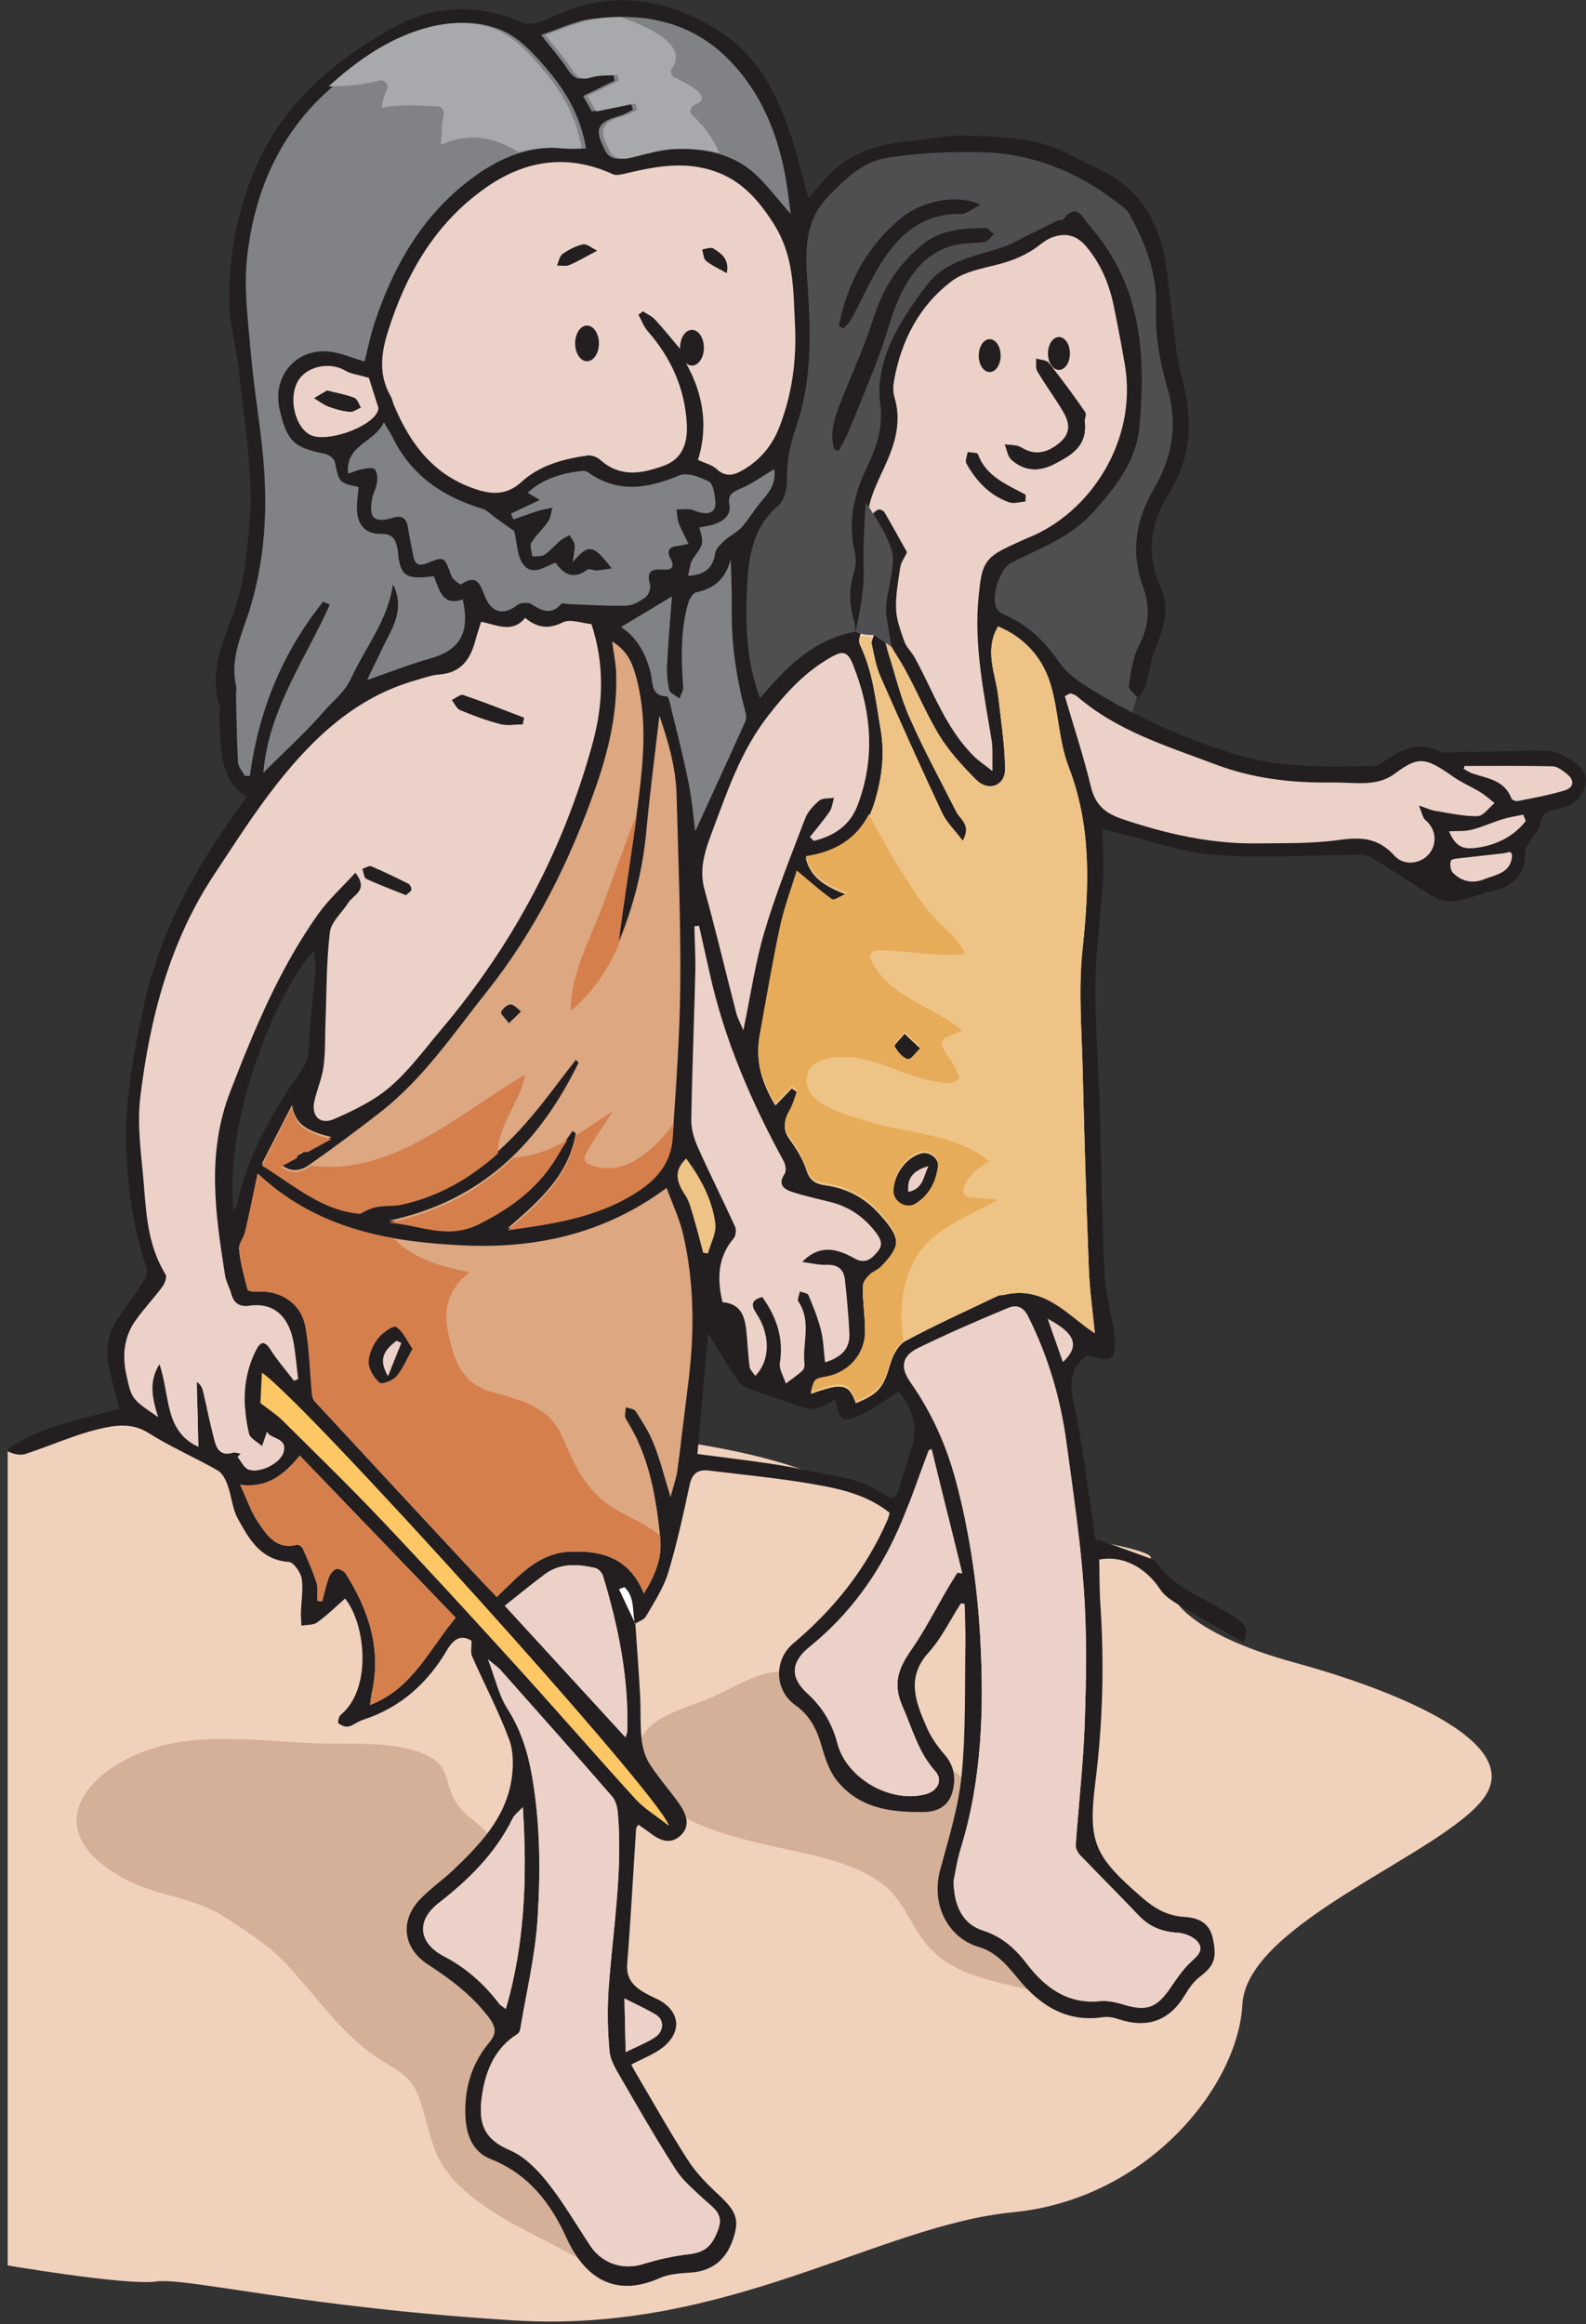 <?xml version="1.0" encoding="UTF-8" standalone="no"?>
<!DOCTYPE svg PUBLIC "-//W3C//DTD SVG 1.1//EN" "http://www.w3.org/Graphics/SVG/1.1/DTD/svg11.dtd">
<svg width="100%" height="100%" viewBox="0 0 447 655" version="1.1" xmlns="http://www.w3.org/2000/svg" xmlns:xlink="http://www.w3.org/1999/xlink" xml:space="preserve" xmlns:serif="http://www.serif.com/" style="fill-rule:evenodd;clip-rule:evenodd;stroke-linejoin:round;stroke-miterlimit:2;">
    <rect x="0" y="0" width="447" height="655" fill="#333333" stroke="none"/>
    <g transform="matrix(1,0,0,1,-11059,-730.836)">
        <g transform="matrix(5.556,0,0,5.556,10895.7,0)">
            <g transform="matrix(1,0,0,1,-5.22,4.32)">
                <clipPath id="_clip1">
                    <rect x="35.002" y="126.157" width="511.467" height="180.679" clip-rule="nonzero"/>
                </clipPath>
                <g clip-path="url(#_clip1)">
                    <g transform="matrix(1,0,0,1,34.92,242.058)">
                        <path d="M0,-41.259C0,-41.259 9.801,-44.781 20.339,-43.463C30.879,-42.146 36.169,-41.772 40.33,-40.313C44.491,-38.852 49.322,-37.535 49.322,-37.535C49.322,-37.535 58.461,-36.44 58.063,-35.781C57.664,-35.12 59.479,-33.439 59.479,-33.439C59.479,-33.439 60.518,-31.827 65.349,-30.51C70.179,-29.192 76.985,-26.557 75.009,-23.703C73.034,-20.849 62.934,-17.336 62.714,-13.164C62.495,-8.992 57.884,-3.285 51.078,-2.625C44.271,-1.967 36.587,3.522 25.828,2.864C15.07,2.205 9.142,0.668 7.605,0.888C6.068,1.107 -0.299,0.009 -0.299,0.009L0,-41.259Z" style="fill:rgb(240,209,188);fill-rule:nonzero;"/>
                    </g>
                    <g transform="matrix(1,0,0,1,91.945,134.495)">
                        <path d="M0,29.19C0,29.19 1.427,24.579 1.427,23.592C1.427,22.604 0.439,20.957 1.098,19.09C1.756,17.224 2.854,15.907 2.525,13.601C2.196,11.296 1.207,4.49 0.658,3.721C0.109,2.952 -3.293,0.538 -5.38,0.208C-7.465,-0.121 -10.157,0.385 -12.378,0.735C-14.6,1.087 -17.223,3.583 -17.223,3.583C-17.223,3.583 -19.945,18.978 -20.566,20.132C-21.187,21.286 -20.2,28.421 -20.2,28.421L-18.426,29.109C-18.426,29.109 -11.741,29.311 -11.195,29.141C-10.649,28.97 -6.038,28.421 -5.38,28.751C-4.721,29.081 0,29.19 0,29.19" style="fill:rgb(79,79,81);fill-rule:nonzero;"/>
                    </g>
                    <g transform="matrix(1,0,0,1,64.554,215.273)">
                        <path d="M0,26.867C-2.185,25.471 -4.84,24.614 -6.725,22.728C-8.095,21.357 -8.041,20.232 -8.637,18.492C-9.111,17.11 -9.744,17.056 -10.934,16.229C-12.783,14.944 -13.973,13.088 -15.496,11.487C-16.301,10.643 -17.44,9.888 -18.614,9.141C-20.115,8.188 -21.907,8.127 -23.479,7.319C-28.842,4.564 -24.84,0.774 -20.487,0.257C-18.331,0 -16.096,0.286 -13.949,0.373C-12.219,0.445 -10.086,0.228 -8.478,0.899C-7.011,1.512 -7.489,2.287 -6.802,3.386C-6.462,3.93 -5.834,4.296 -5.35,4.802C-4.059,6.151 -3.996,7.885 -3.146,9.503C-2.471,10.788 -1.234,11.875 -0.213,12.879C0.104,13.19 1.37,13.875 1.47,14.07C1.976,15.059 1.117,15.033 0.801,15.739C-0.267,18.123 5.886,25.948 0,26.867" style="fill:rgb(212,176,152);fill-rule:nonzero;"/>
                    </g>
                    <g transform="matrix(1,0,0,1,89.145,211.613)">
                        <path d="M0,17.354C-2.245,16.169 -5.393,16.368 -7.212,14.578C-8.354,13.454 -8.595,11.937 -9.981,11.01C-11.5,9.994 -13.412,9.688 -15.157,9.296C-17.347,8.803 -21.501,7.894 -22.109,5.242C-22.604,3.079 -20.605,2.531 -18.956,1.912C-17.012,1.183 -15.867,0 -13.819,0.503C-11.892,0.976 -11.02,1.827 -9.511,3.147C-8.164,4.325 -6.525,5.108 -5.126,6.19C-3.065,7.783 -2.778,10.038 -1.86,12.3C-1.275,13.739 -0.153,14.977 0,17.354" style="fill:rgb(212,176,152);fill-rule:nonzero;"/>
                    </g>
                    <g transform="matrix(1,0,0,1,87.756,176.237)">
                        <path d="M0,17.877C0.29,18.699 0.529,19.379 0.774,20.073C1.633,19.268 1.434,18.626 0,17.877M23.464,-5.807C23.343,-5.782 23.21,-5.744 23.074,-5.728C22.383,-5.648 21.689,-5.578 20.997,-5.494C20.805,-5.471 20.496,-5.459 20.457,-5.356C20.392,-5.186 20.431,-4.874 20.556,-4.748C20.995,-4.303 21.558,-4.185 22.128,-4.413C22.737,-4.657 23.523,-4.727 23.56,-5.643C23.561,-5.682 23.514,-5.725 23.464,-5.807M24.252,-7.37C24.21,-7.479 24.168,-7.588 24.125,-7.696C23.769,-7.62 23.404,-7.567 23.059,-7.46C22.535,-7.298 22.033,-7.062 21.503,-6.929C21.145,-6.84 20.755,-6.874 20.361,-6.852C20.657,-6.167 20.971,-5.919 21.688,-6.006C22.72,-6.131 23.61,-6.563 24.252,-7.37M-21.406,55.071C-20.784,54.761 -20.303,54.585 -19.896,54.304C-19.458,54.002 -19.452,53.435 -19.86,53.185C-20.374,52.872 -20.928,52.627 -21.468,52.351C-21.448,53.219 -21.43,54.052 -21.406,55.071M-17.473,14.53C-17.392,14.54 -17.313,14.551 -17.233,14.561C-17.097,14.055 -16.795,13.53 -16.857,13.045C-17.017,11.811 -17.614,10.722 -18.335,9.751C-18.988,10.356 -18.825,10.951 -18.39,11.598C-18.175,11.918 -18.083,12.326 -17.969,12.704C-17.789,13.308 -17.636,13.921 -17.473,14.53M-18.244,-19.806C-17.321,-19.864 -16.976,-20.25 -16.864,-20.964C-16.826,-21.203 -16.576,-21.428 -16.378,-21.611C-16.112,-21.855 -15.756,-22.011 -15.52,-22.278C-15.137,-22.709 -14.85,-23.225 -14.468,-23.655C-14.065,-24.109 -13.771,-24.57 -13.873,-25.215C-14.459,-24.868 -14.993,-24.474 -15.589,-24.225C-15.988,-24.059 -16.23,-23.905 -16.148,-23.449C-16.047,-22.889 -16.403,-22.63 -16.828,-22.455C-17.091,-22.347 -17.389,-22.321 -17.672,-22.258C-17.432,-21.431 -17.446,-21.441 -18.007,-20.652C-18.142,-20.462 -18.146,-20.176 -18.244,-19.806M21.145,-10.165L21.106,-10.021C21.254,-9.939 21.396,-9.833 21.555,-9.782C22.318,-9.53 23.177,-9.445 23.527,-8.517C23.555,-8.443 23.748,-8.367 23.842,-8.386C24.651,-8.55 25.472,-8.687 26.254,-8.935C26.712,-9.08 26.729,-9.466 26.321,-9.775C26.109,-9.935 25.855,-10.142 25.619,-10.148C24.129,-10.182 22.636,-10.165 21.145,-10.165M-34.432,-29.851C-34.975,-30.01 -35.343,-30.047 -35.632,-30.217C-36.427,-30.687 -37.608,-30.442 -38.041,-29.667C-38.524,-28.803 -38.173,-27.332 -37.391,-26.951C-36.578,-26.555 -34.352,-27.329 -33.993,-28.136C-33.964,-28.2 -33.938,-28.286 -33.957,-28.348C-34.135,-28.93 -34.324,-29.51 -34.432,-29.851M-37.223,-0.816C-39.297,1.563 -41.781,7.917 -41.294,12.43C-41.23,12.298 -41.156,12.199 -41.131,12.089C-40.641,9.907 -39.649,7.957 -38.432,6.12C-38.034,5.517 -37.513,5.031 -37.482,4.202C-37.43,2.829 -37.248,1.464 -37.141,0.093C-37.119,-0.185 -37.19,-0.471 -37.223,-0.816M-19.229,43.577C-19.516,42.209 -37.921,21.855 -39.857,20.612C-39.887,21.194 -39.914,21.727 -39.937,22.14C-39.494,22.486 -39.12,22.724 -38.811,23.029C-37.116,24.711 -35.402,26.378 -33.76,28.111C-31.43,30.571 -29.14,33.071 -26.861,35.581C-24.857,37.787 -22.904,40.041 -20.896,42.243C-20.47,42.71 -19.9,43.048 -19.229,43.577M-26.623,42.646C-26.886,42.929 -27.05,43.042 -27.127,43.199C-27.998,44.978 -29.354,46.314 -30.894,47.514C-32.039,48.406 -31.93,49.529 -30.614,50.218C-29.476,50.813 -28.578,51.626 -27.813,52.628C-27.748,52.713 -27.639,52.766 -27.484,52.884C-26.522,49.568 -26.396,46.25 -26.623,42.646M-21.416,39.104C-21.372,38.954 -21.327,38.869 -21.325,38.782C-21.246,36.092 -21.776,33.483 -22.56,30.91C-22.607,30.753 -22.79,30.553 -22.94,30.519C-23.828,30.315 -24.72,30.255 -25.493,30.826C-26.184,31.336 -26.846,31.887 -27.536,32.433C-25.48,34.675 -23.474,36.862 -21.416,39.104M-21.642,-17.213C-20.843,-16.694 -20.366,-15.849 -20.133,-14.861C-20.015,-14.36 -20.135,-13.72 -19.32,-13.696C-19.273,-13.695 -19.207,-13.542 -19.185,-13.452C-18.858,-12.091 -18.502,-10.735 -18.224,-9.366C-18.038,-8.445 -17.961,-7.503 -17.875,-6.859C-17.086,-8.581 -16.201,-10.499 -15.335,-12.427C-15.268,-12.576 -15.305,-12.797 -15.351,-12.97C-15.814,-14.704 -16.057,-16.456 -16.027,-18.243C-16.015,-19.045 -16.059,-19.849 -16.078,-20.652C-16.305,-19.719 -16.865,-19.172 -17.813,-18.977C-17.985,-18.942 -18.162,-18.66 -18.222,-18.456C-18.641,-17.055 -18.584,-15.611 -18.49,-14.163C-18.478,-13.974 -18.609,-13.78 -18.673,-13.589C-18.855,-13.731 -19.153,-13.849 -19.195,-14.022C-19.297,-14.448 -19.327,-14.902 -19.304,-15.339C-19.247,-16.46 -19.146,-17.577 -19.057,-18.763C-19.891,-18.263 -20.739,-17.755 -21.642,-17.213M-17.224,18.618C-17.403,20.647 -17.585,22.692 -17.766,24.734C-16.645,24.881 -15.599,25.007 -14.555,25.156C-13.87,25.255 -13.181,25.352 -12.506,25.509C-11.067,25.843 -9.545,25.885 -8.27,26.814C-7.946,27.05 -7.684,26.981 -7.56,26.544C-7.354,25.815 -7.088,25.105 -6.883,24.377C-6.572,23.276 -6.882,22.319 -7.57,21.577C-8.231,21.992 -8.807,22.444 -9.456,22.741C-10.399,23.171 -10.585,23.036 -10.78,21.98C-11.074,22.127 -11.342,22.296 -11.634,22.395C-11.821,22.459 -12.061,22.476 -12.249,22.416C-13.153,22.13 -14.05,21.819 -14.943,21.497C-15.191,21.409 -15.502,21.312 -15.636,21.118C-16.191,20.314 -16.689,19.472 -17.224,18.618M-34.373,37.465C-32.228,36.637 -31.385,34.667 -30.031,33.036C-32.649,30.316 -35.276,27.585 -37.938,24.818C-38.768,25.831 -39.599,26.469 -40.96,26.296C-40.627,27.01 -40.417,27.654 -40.052,28.194C-39.602,28.858 -39.117,29.6 -38.094,29.341C-38.01,29.32 -37.829,29.429 -37.789,29.518C-37.535,30.095 -37.276,30.673 -37.084,31.27C-36.996,31.549 -37.057,31.872 -37.05,32.175C-36.968,32.188 -36.885,32.201 -36.803,32.215C-36.697,31.817 -36.614,31.41 -36.474,31.026C-36.408,30.842 -36.259,30.628 -36.094,30.567C-35.976,30.523 -35.696,30.666 -35.611,30.8C-34.415,32.681 -33.781,34.679 -34.292,36.896C-34.328,37.054 -34.338,37.218 -34.373,37.465M-13.035,-38.16C-13.13,-38.857 -13.183,-39.372 -13.271,-39.88C-13.667,-42.173 -14.509,-44.292 -16.166,-45.981C-18.11,-47.964 -20.57,-48.404 -23.169,-48.051C-24.009,-47.937 -24.804,-47.539 -25.695,-47.246C-25.143,-46.539 -24.695,-46.029 -24.326,-45.47C-24.069,-45.079 -23.846,-44.941 -23.372,-45.088C-22.953,-45.218 -22.478,-45.178 -22.026,-45.213C-22.006,-45.118 -21.985,-45.021 -21.965,-44.926C-22.487,-44.672 -23.01,-44.417 -23.566,-44.147C-23.37,-43.805 -23.226,-43.555 -23.115,-43.361C-22.4,-43.508 -21.767,-43.637 -21.136,-43.767C-21.102,-43.661 -21.069,-43.556 -21.035,-43.45C-21.199,-43.368 -21.358,-43.273 -21.528,-43.206C-21.777,-43.107 -22.044,-43.05 -22.286,-42.938C-23.094,-42.563 -22.697,-41.952 -22.479,-41.441C-22.277,-40.965 -21.848,-40.896 -21.358,-41.014C-20.602,-41.194 -19.84,-41.432 -19.07,-41.46C-17.434,-41.519 -15.851,-41.243 -14.617,-39.979C-14.105,-39.455 -13.652,-38.874 -13.035,-38.16M-5.885,24.482C-5.937,24.504 -5.987,24.526 -6.037,24.548C-6.537,25.867 -6.981,27.21 -7.548,28.498C-8.582,30.853 -10.067,32.895 -12.071,34.515C-13.024,35.283 -13.09,36.062 -12.175,36.892C-11.418,37.581 -10.925,38.417 -10.667,39.408C-10.203,41.195 -7.961,42.471 -6.182,41.99C-5.574,41.826 -5.296,41.27 -5.703,40.82C-6.573,39.855 -6.866,38.655 -7.368,37.525C-7.877,36.378 -7.554,35.577 -6.923,34.675C-6.231,33.685 -5.683,32.593 -5.068,31.547C-4.913,31.281 -4.746,31.021 -4.585,30.758C-4.501,30.766 -4.418,30.774 -4.335,30.782C-4.852,28.682 -5.369,26.582 -5.885,24.482M-12.062,-6.56C-11.995,-6.495 -11.927,-6.43 -11.861,-6.363C-10.863,-6.612 -10.044,-7.126 -9.655,-8.136C-8.727,-10.547 -8.927,-12.945 -9.896,-15.352C-10.158,-16.001 -10.442,-15.985 -10.941,-15.708C-12.298,-14.955 -13.305,-13.848 -14.238,-12.633C-15.575,-10.893 -16.265,-8.841 -17.02,-6.825C-17.364,-5.906 -17.701,-4.958 -17.406,-3.891C-16.832,-1.815 -16.336,0.281 -15.795,2.367C-15.725,2.635 -15.585,2.885 -15.437,3.241C-15.069,1.474 -14.834,-0.185 -14.363,-1.768C-13.785,-3.713 -13.025,-5.602 -12.302,-7.497C-12.169,-7.847 -11.88,-8.165 -11.587,-8.406C-11.416,-8.547 -11.093,-8.509 -10.839,-8.552C-10.908,-8.319 -10.927,-8.051 -11.056,-7.861C-11.363,-7.408 -11.724,-6.991 -12.062,-6.56M1.15,-13.848C1.058,-13.8 0.965,-13.754 0.872,-13.707C1.317,-12.185 1.818,-10.677 2.187,-9.138C2.414,-8.196 2.896,-7.77 3.819,-7.461C6.033,-6.718 8.264,-6.213 10.586,-6.238C11.991,-6.253 13.412,-6.222 14.793,-6.413C15.9,-6.566 16.766,-6.528 17.596,-5.609C18.116,-5.032 19.105,-5.21 19.477,-5.892C19.731,-6.357 19.685,-6.979 19.156,-7.425C19.022,-7.539 18.994,-7.777 18.832,-8.161C19.247,-8.02 19.44,-7.924 19.641,-7.892C20.362,-7.776 21.09,-7.605 21.807,-7.62C22.105,-7.626 22.385,-8.048 22.672,-8.28C22.435,-8.466 22.212,-8.675 21.957,-8.83C21.495,-9.113 20.985,-9.325 20.545,-9.636C19.172,-10.607 18.81,-10.668 17.624,-9.786C17.027,-9.34 16.382,-9.278 15.686,-9.294C15.218,-9.305 14.749,-9.331 14.281,-9.326C12.314,-9.303 10.373,-9.54 8.518,-10.242C6.065,-11.169 3.525,-11.931 1.472,-13.709C1.388,-13.782 1.259,-13.802 1.15,-13.848M-35.485,-24.988C-35.208,-25.082 -35.012,-25.177 -34.804,-25.212C-34.583,-25.25 -34.272,-25.325 -34.144,-25.216C-34.009,-25.1 -33.988,-24.777 -34.015,-24.559C-34.05,-24.273 -34.212,-24.006 -34.267,-23.719C-34.453,-22.748 -34.165,-22.47 -33.249,-22.747C-32.791,-22.886 -32.539,-22.781 -32.456,-22.286C-32.372,-21.775 -32.271,-21.266 -32.164,-20.759C-32.082,-20.371 -31.851,-20.303 -31.504,-20.443C-30.593,-20.809 -30.61,-20.797 -30.249,-19.811C-30.18,-19.623 -29.794,-19.343 -29.748,-19.375C-28.988,-19.914 -28.794,-19.418 -28.558,-18.8C-28.22,-17.914 -27.598,-17.784 -26.896,-18.332C-26.737,-18.456 -26.347,-18.478 -26.178,-18.368C-25.645,-18.021 -25.18,-17.812 -24.682,-18.377C-24.621,-18.445 -24.408,-18.38 -24.265,-18.376C-23.297,-18.342 -22.326,-18.268 -21.361,-18.297C-21.021,-18.308 -20.658,-18.527 -20.378,-18.743C-20.227,-18.862 -20.122,-19.202 -20.178,-19.394C-20.353,-20.001 -20.113,-20.167 -19.564,-20.127C-19.13,-20.095 -18.863,-20.184 -19.142,-20.709C-19.321,-21.046 -19.223,-21.28 -18.808,-21.318C-18.649,-21.333 -18.492,-21.379 -18.218,-21.434C-18.41,-21.832 -18.589,-22.145 -18.713,-22.478C-18.794,-22.695 -18.795,-22.939 -18.833,-23.172C-18.606,-23.178 -18.378,-23.207 -18.153,-23.184C-17.986,-23.166 -17.827,-23.066 -17.658,-23.027C-17.161,-22.913 -16.79,-23.027 -16.86,-23.622C-16.901,-23.963 -16.965,-24.476 -17.182,-24.589C-17.627,-24.821 -18.282,-25.064 -18.677,-24.902C-20.26,-24.251 -21.773,-23.963 -23.312,-25.058C-23.385,-25.111 -23.5,-25.144 -23.587,-25.134C-24.602,-25.021 -25.557,-24.765 -26.378,-24.026C-26.177,-23.905 -26.025,-23.815 -25.759,-23.655C-26.315,-23.393 -26.768,-23.18 -27.22,-22.966C-27.18,-22.866 -27.139,-22.768 -27.099,-22.668C-26.673,-22.816 -26.252,-22.975 -25.823,-23.109C-25.594,-23.181 -25.353,-23.213 -25.118,-23.263C-25.189,-23.026 -25.21,-22.754 -25.342,-22.56C-25.598,-22.184 -25.959,-21.876 -26.19,-21.487C-26.287,-21.326 -26.164,-21.031 -26.142,-20.797C-25.934,-20.819 -25.68,-20.775 -25.527,-20.877C-25.222,-21.083 -24.981,-21.378 -24.696,-21.617C-24.568,-21.725 -24.401,-21.788 -24.25,-21.872C-24.162,-21.711 -24.018,-21.557 -23.997,-21.39C-23.969,-21.163 -24.037,-20.929 -24.086,-20.509C-23.291,-21.456 -23.042,-21.403 -22.113,-20.183C-22.417,-20.141 -22.648,-20.094 -22.88,-20.082C-23.042,-20.074 -23.266,-20.192 -23.36,-20.12C-24.027,-19.612 -24.536,-19.861 -24.969,-20.478C-25.539,-20.25 -26.157,-19.777 -26.613,-20.406C-26.915,-20.824 -26.909,-21.461 -27.059,-22.078C-27.263,-22.222 -27.616,-22.472 -27.968,-22.722C-28.206,-22.89 -28.423,-23.133 -28.686,-23.213C-30.677,-23.817 -32.28,-24.896 -33.225,-26.823C-33.326,-27.031 -33.456,-27.224 -33.673,-27.595C-34.158,-26.54 -35.635,-26.466 -35.485,-24.988M-12.45,14.994C-11.558,14.071 -10.665,14.328 -9.808,14.809C-9.243,15.126 -8.935,14.834 -8.623,14.47C-8.284,14.072 -8.53,13.733 -8.785,13.41C-9.361,12.682 -10.093,12.19 -10.992,11.961C-11.642,11.797 -12.3,11.655 -12.939,11.451C-13.379,11.309 -13.713,11.071 -13.341,10.521C-13.247,10.384 -13.291,10.069 -13.386,9.894C-15.04,6.863 -16.399,3.723 -17.144,0.353C-17.321,-0.451 -17.504,-1.254 -17.684,-2.056C-17.763,-2.049 -17.842,-2.041 -17.92,-2.032C-17.903,-1.253 -17.855,-0.471 -17.874,0.308C-17.933,2.801 -18.038,5.291 -18.077,7.785C-18.085,8.244 -17.94,8.74 -17.749,9.168C-17.143,10.524 -16.474,11.851 -15.858,13.202C-15.785,13.365 -15.819,13.671 -15.93,13.801C-16.751,14.768 -16.769,15.87 -16.494,17.036C-15.757,17.102 -15.402,17.491 -15.299,18.379C-15.224,19.02 -15.203,19.667 -15.122,20.307C-15.102,20.464 -14.94,20.606 -14.832,20.773C-14.026,19.957 -14.106,18.62 -14.761,17.634C-15.058,17.184 -15.055,16.923 -14.476,16.773C-13.749,17.787 -13.386,18.861 -13.585,20.114C-13.635,20.435 -13.391,20.81 -13.281,21.16C-13.005,20.951 -12.718,20.754 -12.458,20.526C-12.378,20.454 -12.322,20.298 -12.335,20.188C-12.459,19.129 -11.959,18.024 -12.645,16.998C-12.715,16.891 -12.596,16.661 -12.564,16.488C-12.416,16.549 -12.177,16.573 -12.134,16.677C-11.892,17.255 -11.652,17.843 -11.501,18.447C-11.37,18.969 -11.359,19.517 -11.292,20.084C-10.449,19.828 -10.016,19.38 -10.058,18.606C-10.106,17.695 -10.183,16.784 -10.287,15.877C-10.348,15.359 -10.66,15.117 -11.218,15.139C-11.625,15.155 -12.04,15.047 -12.45,14.994M-28.386,35.156C-28.011,36.145 -27.837,36.967 -27.414,37.634C-26.719,38.729 -26.364,39.856 -26.145,41.132C-25.74,43.502 -25.726,45.868 -25.867,48.218C-25.983,50.14 -26.444,52.032 -26.76,53.936C-26.774,54.023 -26.84,54.124 -26.913,54.169C-27.993,54.84 -28.474,55.946 -28.665,57.09C-28.938,58.716 -28.595,59.482 -27.257,60.059C-26.529,60.374 -25.878,61.038 -25.367,61.683C-24.568,62.693 -23.914,63.818 -23.201,64.897C-22.604,65.799 -21.544,66.137 -20.55,65.831C-19.807,65.603 -19.037,65.421 -18.265,65.334C-17.4,65.237 -17.031,64.95 -16.705,64.044C-16.416,63.246 -16.999,62.952 -17.445,62.532C-17.946,62.059 -18.501,61.601 -18.867,61.033C-19.849,59.506 -20.756,57.927 -21.666,56.354C-21.911,55.933 -22.191,55.467 -22.23,55.006C-22.321,53.949 -22.344,52.877 -22.268,51.823C-22.055,48.876 -21.552,45.952 -21.801,42.972C-21.827,42.677 -21.907,42.324 -22.091,42.111C-23.96,39.958 -25.853,37.83 -27.745,35.699C-27.886,35.541 -28.069,35.422 -28.386,35.156M-4.771,46.387C-4.757,47.739 -4.246,48.591 -3.304,48.895C-2.355,49.202 -1.674,49.779 -1.078,50.563C-0.149,51.784 0.991,52.649 2.646,52.488C3.024,52.451 3.438,52.535 3.81,52.65C5.021,53.019 5.525,52.846 6.242,51.792C6.54,51.353 6.845,50.904 7.224,50.539C7.539,50.236 7.949,49.945 7.641,49.517C7.441,49.24 6.964,49.036 6.606,49.016C5.813,48.974 5.172,48.725 4.62,48.143C3.641,47.114 2.634,46.113 1.652,45.086C1.528,44.958 1.413,44.741 1.424,44.576C1.569,42.517 1.809,40.463 1.88,38.401C1.956,36.17 1.995,33.924 1.842,31.693C1.668,29.156 1.296,26.627 0.949,24.101C0.646,21.887 0.02,19.758 -1.001,17.733C-1.277,17.184 -1.662,17.181 -2.015,17.327C-3.548,17.961 -5.069,18.625 -6.558,19.35C-7.39,19.756 -7.501,20.331 -6.963,21.094C-5.887,22.622 -5.14,24.3 -4.663,26.079C-3.962,28.691 -3.57,31.349 -3.42,34.048C-3.219,37.678 -3.336,41.254 -4.406,44.734C-4.599,45.362 -4.693,46.023 -4.771,46.387M-23.934,4.739C-23.888,4.789 -23.843,4.841 -23.797,4.892C-25.775,8.93 -28.672,11.901 -33.419,12.899C-31.855,12.991 -30.484,13.79 -28.844,12.971C-27.08,12.09 -25.679,11.003 -24.737,9.296C-24.554,8.964 -24.315,8.661 -24.102,8.346C-24.047,8.386 -23.993,8.428 -23.939,8.468C-24.296,10.627 -25.842,11.936 -27.386,13.278C-25.017,12.95 -22.695,12.613 -20.674,11.241C-19.708,10.583 -19.099,9.758 -19.021,8.616C-18.849,6.034 -18.657,3.447 -18.636,0.858C-18.61,-2.327 -18.74,-5.516 -18.825,-8.703C-18.861,-10.085 -19.245,-11.402 -19.696,-12.713C-19.923,-10.73 -20.178,-8.798 -20.358,-6.857C-20.54,-4.89 -21.014,-3.015 -21.771,-1.212C-21.492,-3.478 -21.111,-5.724 -20.818,-7.982C-20.52,-10.271 -20.25,-12.569 -20.931,-14.871C-21.116,-15.495 -21.377,-16.036 -22.095,-16.483C-22.01,-15.859 -21.913,-15.404 -21.893,-14.95C-21.805,-12.917 -22.264,-10.973 -22.919,-9.099C-24.226,-5.36 -25.976,-1.827 -28.438,1.269C-30.129,3.395 -31.661,5.687 -33.837,7.386C-35.025,8.312 -36.235,9.212 -37.47,10.076C-37.842,10.335 -38.332,10.494 -38.893,10.058C-38.031,9.584 -37.247,9.154 -36.34,8.656C-37.741,8.313 -38.153,7.941 -38.336,7.046C-38.849,8.042 -39.361,9.039 -39.854,9.995C-38.187,11.041 -36.756,12.307 -34.856,12.446C-34.566,12.258 -34.26,12.134 -33.94,12.082C-33.556,12.02 -33.15,12.067 -32.772,11.984C-30.195,11.416 -28.207,9.909 -26.512,7.996C-25.594,6.962 -24.789,5.828 -23.934,4.739M-33.214,-19.384C-32.74,-18.467 -32.973,-17.644 -33.398,-16.828C-33.771,-16.109 -34.11,-15.371 -34.522,-14.524C-33.348,-14.93 -32.347,-15.327 -31.316,-15.618C-29.826,-16.038 -29.292,-16.904 -29.671,-18.616C-30.731,-18.236 -30.855,-19.133 -31.144,-19.788C-32.45,-19.622 -32.749,-19.766 -32.913,-20.628C-32.946,-20.798 -32.947,-20.974 -32.977,-21.144C-33.061,-21.614 -33.193,-21.946 -33.823,-21.935C-34.626,-21.92 -35.031,-22.412 -35.039,-23.226C-35.042,-23.589 -34.983,-23.952 -34.952,-24.316C-35.962,-24.532 -35.944,-24.534 -36.158,-25.584C-36.192,-25.747 -36.458,-25.953 -36.644,-25.991C-38.25,-26.313 -38.592,-26.632 -38.964,-28.26C-39.338,-29.895 -38.174,-31.325 -36.508,-31.191C-35.921,-31.144 -35.348,-30.88 -34.654,-30.682C-34.497,-31.294 -34.362,-31.988 -34.142,-32.65C-33.25,-35.339 -31.918,-37.749 -29.708,-39.579C-28.178,-40.845 -26.492,-41.701 -24.396,-41.488C-24.088,-41.457 -23.774,-41.484 -23.419,-41.484C-23.672,-43.029 -24.366,-44.276 -25.279,-45.365C-25.956,-46.17 -26.728,-47.056 -27.646,-47.461C-28.975,-48.047 -30.448,-47.922 -31.85,-47.434C-33.75,-46.774 -35.266,-45.576 -36.702,-44.231C-39.063,-42.02 -40.233,-39.189 -40.602,-36.047C-40.792,-34.427 -40.56,-32.736 -40.418,-31.083C-40.261,-29.26 -39.934,-27.448 -39.779,-25.624C-39.565,-23.094 -39.719,-20.584 -40.46,-18.16C-40.858,-16.859 -41.508,-15.621 -41.157,-14.176C-41.129,-14.06 -41.176,-13.931 -41.173,-13.808C-41.147,-12.656 -41.135,-11.504 -41.072,-10.354C-41.059,-10.118 -40.845,-9.888 -40.723,-9.655L-40.47,-9.662C-40.022,-12.983 -38.809,-15.939 -36.755,-18.493C-36.642,-18.444 -36.528,-18.396 -36.414,-18.348C-37.648,-15.577 -39.517,-13.046 -39.786,-9.821C-38.692,-10.915 -37.624,-11.879 -36.689,-12.96C-36.229,-13.491 -35.665,-13.889 -35.324,-14.629C-34.604,-16.195 -33.466,-17.562 -33.214,-19.384M-40.075,10.51C-40.307,11.604 -40.492,12.534 -40.706,13.455C-40.78,13.768 -41.049,14.071 -41.018,14.361C-40.946,15.052 -40.761,15.735 -40.582,16.412C-40.565,16.476 -40.271,16.506 -40.109,16.497C-38.896,16.427 -37.867,17.096 -37.649,18.289C-37.446,19.397 -37.429,20.533 -37.323,21.657C-37.31,21.788 -37.281,21.951 -37.197,22.041C-34.558,24.896 -31.912,27.744 -29.266,30.59C-28.832,31.057 -28.389,31.515 -27.946,31.982C-26.815,30.906 -25.857,29.75 -24.213,29.685C-22.591,29.621 -21.211,30.012 -20.482,31.804C-19.906,30.868 -19.559,29.984 -19.654,29.039C-19.862,26.922 -20.216,24.826 -21.395,22.956C-21.485,22.812 -21.403,22.564 -21.4,22.364C-21.229,22.428 -20.978,22.441 -20.902,22.562C-20.557,23.106 -20.198,23.656 -19.963,24.249C-19.649,25.041 -19.445,25.875 -19.13,26.898C-18.979,26.323 -18.843,25.958 -18.791,25.581C-18.593,24.119 -18.426,22.651 -18.238,21.187C-17.915,18.651 -17.909,16.114 -18.491,13.593C-18.673,12.808 -19.031,12.059 -19.329,11.239C-22.537,13.612 -26.054,14.336 -29.745,14.149C-33.417,13.964 -37.037,13.348 -40.075,10.51M-38.23,21.023C-38.16,20.992 -38.091,20.963 -38.021,20.932C-38.091,20.35 -38.141,19.764 -38.233,19.184C-38.429,17.947 -39.098,17.009 -40.512,17.215C-40.958,17.28 -41.276,17.103 -41.407,16.63C-41.499,16.296 -41.681,15.979 -41.734,15.643C-42.224,12.518 -42.675,9.472 -41.461,6.339C-40.24,3.189 -38.965,0.112 -37.016,-2.637C-36.481,-3.392 -35.775,-4.027 -35.116,-4.75C-34.418,-3.843 -35.223,-3.634 -35.477,-3.225C-35.79,-2.722 -36.345,-2.263 -36.41,-1.731C-36.59,-0.225 -36.574,1.31 -36.633,2.832C-36.663,3.581 -36.633,4.338 -36.731,5.076C-36.809,5.671 -37.058,6.238 -37.195,6.827C-37.37,7.585 -36.917,8.059 -36.195,7.744C-35.196,7.308 -34.172,6.814 -33.359,6.114C-32.386,5.278 -31.612,4.209 -30.775,3.222C-27.157,-1.052 -24.561,-5.882 -23.081,-11.326C-22.533,-13.341 -22.478,-15.335 -23.142,-17.361C-23.637,-17.406 -24.217,-17.634 -24.585,-17.452C-25.312,-17.089 -25.893,-17.162 -26.504,-17.675C-27.171,-16.869 -27.961,-17.33 -28.738,-17.48C-28.843,-17.14 -28.948,-16.84 -29.029,-16.535C-29.279,-15.584 -29.747,-14.889 -30.845,-14.806C-31.258,-14.774 -31.66,-14.624 -32.061,-14.51C-35.027,-13.667 -37.162,-11.684 -39.003,-9.37C-40.185,-7.885 -41.21,-6.27 -42.262,-4.684C-44.532,-1.266 -45.545,2.624 -46.03,6.656C-46.21,8.162 -45.945,9.737 -45.829,11.278C-45.716,12.776 -45.58,14.279 -44.746,15.627C-44.665,15.757 -44.783,16.083 -44.905,16.246C-45.336,16.828 -45.838,17.359 -46.26,17.949C-46.848,18.77 -46.951,19.71 -46.737,20.7C-46.468,21.951 -46.469,21.951 -45.128,22.854C-45.389,21.977 -45.636,21.127 -45.057,20.175C-44.516,21.723 -44.82,23.574 -43.083,24.364C-43.109,23.214 -43.133,22.149 -43.157,21.083C-42.942,21.229 -42.881,21.398 -42.84,21.572C-42.638,22.43 -42.465,23.294 -42.234,24.145C-42.119,24.565 -41.844,24.834 -41.34,24.667C-41.224,24.629 -41.071,24.697 -40.935,24.717C-40.985,24.772 -41.037,24.827 -41.088,24.883C-40.914,25.098 -40.781,25.411 -40.559,25.509C-40.033,25.739 -38.964,25.247 -38.77,24.665C-38.51,23.886 -39.492,23.981 -39.594,23.601C-39.669,23.815 -39.76,24.078 -39.851,24.341C-40.082,24.129 -40.46,23.948 -40.518,23.7C-40.856,22.246 -40.841,20.805 -40.147,19.455C-39.944,19.058 -39.739,18.946 -39.429,19.434C-39.072,19.991 -38.634,20.496 -38.23,21.023M2.395,18.61C2.298,17.614 2.134,16.472 2.089,15.327C1.958,11.988 1.859,8.647 1.778,5.307C1.73,3.259 1.554,1.185 1.766,-0.835C2.098,-3.983 2.248,-7.047 1.066,-10.121C0.574,-11.4 0.555,-12.843 0.187,-14.177C-0.213,-15.621 -1.151,-16.67 -2.513,-17.243C-3.232,-16.015 -2.637,-14.846 -2.503,-13.673C-2.364,-12.449 -2.171,-11.223 -2.161,-10.001C-2.154,-9.155 -3.008,-8.847 -3.616,-9.455C-4.317,-10.154 -5.006,-10.907 -5.515,-11.745C-6.302,-13.041 -6.837,-14.489 -7.656,-15.761C-8.367,-16.868 -8.636,-17.876 -8.304,-19.168C-8.058,-20.122 -7.912,-21.22 -8.8,-22.111C-8.947,-22.257 -8.893,-22.635 -8.872,-22.899C-8.864,-23.002 -8.704,-23.129 -8.586,-23.169C-8.505,-23.195 -8.324,-23.116 -8.277,-23.035C-7.867,-22.334 -7.477,-21.621 -7.131,-21.003C-7.276,-20.698 -7.438,-20.487 -7.473,-20.254C-7.58,-19.549 -7.714,-18.836 -7.688,-18.128C-7.668,-17.575 -7.457,-17.013 -7.266,-16.477C-7.162,-16.185 -6.901,-15.949 -6.747,-15.668C-5.798,-13.953 -5.167,-12.051 -3.715,-10.635C-3.485,-10.411 -3.214,-10.23 -2.798,-9.901C-2.814,-10.592 -2.772,-11.039 -2.842,-11.471C-3.239,-13.896 -3.753,-16.29 -3.502,-18.781C-3.351,-20.279 -3.263,-20.718 -1.914,-21.322C-1.6,-21.461 -1.295,-21.619 -0.976,-21.746C2.157,-23.006 4.568,-26.656 3.914,-30.517C3.746,-31.517 3.554,-32.515 3.349,-33.508C3.121,-34.615 2.702,-35.627 1.949,-36.521C1.437,-37.128 0.859,-37.206 0.23,-36.977C-0.168,-36.831 -0.485,-36.488 -0.86,-36.272C-1.196,-36.08 -1.552,-35.907 -1.919,-35.78C-2.9,-35.443 -4.058,-35.357 -4.845,-34.771C-6.491,-33.542 -7.43,-31.755 -7.791,-29.695C-7.838,-29.434 -7.85,-29.136 -7.773,-28.884C-7.392,-27.625 -7.74,-26.499 -8.251,-25.385C-8.721,-24.36 -9.28,-23.326 -9.108,-22.15C-8.832,-20.27 -9.053,-18.463 -9.54,-16.673C-9.57,-16.561 -9.569,-16.414 -9.52,-16.312C-8.859,-14.948 -8.723,-13.481 -8.473,-12.021C-8.248,-10.712 -8.421,-9.5 -8.784,-8.31C-9.294,-6.641 -10.524,-5.728 -12.268,-5.484C-12.003,-4.438 -11.201,-4.027 -10.141,-3.611C-10.537,-3.448 -10.84,-3.228 -10.938,-3.298C-11.543,-3.734 -12.103,-4.234 -12.727,-4.753C-13.009,-3.829 -13.368,-2.895 -13.575,-1.924C-13.967,-0.1 -14.275,1.745 -14.609,3.583C-14.841,4.862 -14.45,6.002 -13.809,7.054C-13.511,6.744 -13.246,6.468 -12.98,6.192C-12.887,6.256 -12.795,6.319 -12.701,6.383C-12.829,6.725 -12.913,7.093 -13.094,7.404C-13.363,7.869 -13.456,8.267 -13.097,8.764C-12.747,9.247 -12.412,9.775 -12.235,10.332C-12.069,10.853 -11.78,11.032 -11.307,11.098C-10.215,11.25 -9.309,11.705 -8.537,12.558C-7.444,13.766 -7.377,14.227 -8.457,15.335C-8.622,15.505 -8.884,15.582 -9.05,15.751C-9.202,15.908 -9.38,16.13 -9.379,16.324C-9.373,17.063 -9.26,17.804 -9.26,18.542C-9.261,19.927 -10.248,20.715 -11.178,20.899C-11.824,21.026 -11.838,20.991 -12.014,21.683C-10.399,21.105 -10.079,21.171 -9.726,22.158C-8.547,21.662 -8.332,21.356 -7.988,20.178C-7.86,19.74 -7.59,19.204 -7.222,19.006C-5.683,18.176 -4.081,17.455 -2.5,16.701C-2.416,16.662 -2.303,16.686 -2.209,16.664C-0.12,16.162 1.064,17.758 2.395,18.61M-18.558,-31.215C-18.544,-31.105 -18.53,-30.997 -18.516,-30.888C-17.509,-29.248 -17.173,-27.51 -17.737,-25.692C-17.362,-25.514 -17.017,-25.435 -16.792,-25.226C-16.293,-24.759 -15.854,-24.938 -15.397,-25.211C-14.549,-25.72 -13.958,-26.451 -13.604,-27.37C-12.958,-29.04 -12.727,-30.786 -12.82,-32.583C-12.911,-34.348 -12.855,-36.056 -13.939,-37.732C-14.819,-39.091 -15.747,-40.046 -17.284,-40.447C-18.741,-40.827 -20.128,-40.518 -21.521,-40.192C-21.692,-40.152 -21.908,-40.112 -22.055,-40.18C-24.391,-41.248 -26.552,-40.874 -28.536,-39.473C-31.092,-37.665 -32.57,-35.082 -33.485,-32.134C-33.817,-31.062 -33.938,-29.985 -33.332,-28.928C-33.247,-28.779 -33.217,-28.6 -33.15,-28.439C-32.305,-26.431 -31.069,-24.828 -28.867,-24.159C-28.036,-23.907 -27.356,-23.968 -26.699,-24.569C-25.766,-25.419 -24.572,-25.736 -23.343,-25.914C-23.141,-25.943 -22.854,-25.835 -22.695,-25.692C-21.686,-24.788 -20.612,-24.993 -19.516,-25.377C-18.508,-25.73 -18.259,-26.554 -18.306,-27.497C-18.396,-29.29 -19.093,-30.852 -20.285,-32.215C-20.492,-32.452 -20.603,-32.771 -20.76,-33.054C-20.683,-33.111 -20.608,-33.169 -20.533,-33.226C-20.321,-33.085 -20.071,-32.978 -19.905,-32.796C-19.438,-32.286 -19.004,-31.744 -18.558,-31.215M-20.916,33.333C-20.835,34.533 -20.741,35.731 -20.675,36.93C-20.633,37.692 -20.677,38.458 -20.597,39.214C-20.552,39.645 -20.412,40.112 -20.179,40.476C-19.721,41.187 -19.142,41.82 -18.662,42.519C-18.308,43.037 -18.096,43.638 -18.664,44.123C-19.193,44.575 -19.718,44.305 -20.202,43.931C-20.375,43.796 -20.559,43.677 -20.762,43.535C-20.816,43.629 -20.874,43.683 -20.878,43.743C-21.027,46.028 -21.147,48.315 -21.328,50.596C-21.38,51.243 -21.108,51.632 -20.623,51.952C-20.395,52.102 -20.148,52.226 -19.9,52.339C-18.666,52.897 -18.476,54.004 -19.526,54.837C-19.97,55.189 -20.533,55.392 -21.121,55.705C-21.08,55.782 -20.986,55.967 -20.882,56.144C-20.009,57.622 -19.172,59.121 -18.242,60.563C-17.832,61.201 -17.276,61.766 -16.714,62.287C-15.777,63.156 -15.613,63.567 -15.977,64.613C-16.338,65.646 -17.068,66.183 -18.102,66.255C-18.635,66.292 -19.207,66.323 -19.678,66.533C-21.689,67.436 -23.359,66.805 -24.409,64.494C-25.211,62.729 -26.335,61.259 -28.244,60.501C-29.247,60.103 -29.522,59.155 -29.54,58.163C-29.565,56.833 -29.189,55.626 -28.345,54.609C-27.933,54.113 -27.96,53.815 -28.398,53.247C-29.249,52.149 -30.297,51.367 -31.433,50.629C-32.703,49.803 -32.871,48.419 -31.847,47.334C-31.331,46.787 -30.695,46.356 -30.148,45.834C-28.815,44.561 -27.528,43.23 -27.206,41.311C-27.094,40.635 -27.081,39.849 -27.316,39.216C-27.849,37.779 -28.575,36.41 -29.194,35.001C-29.285,34.796 -29.216,34.525 -29.224,34.212C-29.682,33.913 -30.084,34.027 -30.456,34.66C-31.455,36.361 -32.832,37.608 -34.745,38.221C-34.996,38.302 -35.211,38.497 -35.465,38.556C-35.618,38.593 -35.842,38.503 -35.972,38.396C-36.024,38.354 -35.961,38.044 -35.862,37.964C-34.266,36.666 -34.584,33.374 -35.64,32.066C-36.098,32.467 -36.543,32.911 -37.048,33.274C-37.251,33.421 -37.582,33.391 -37.855,33.441C-37.864,33.209 -37.885,32.978 -37.878,32.747C-37.862,32.181 -37.751,31.604 -37.841,31.054C-37.892,30.737 -38.249,30.228 -38.489,30.21C-39.922,30.107 -40.514,29.049 -41.084,28.007C-41.36,27.501 -41.396,26.872 -41.597,26.318C-41.697,26.039 -41.867,25.701 -42.103,25.566C-43.259,24.909 -44.488,24.378 -45.609,23.669C-46.466,23.127 -47.328,23.279 -48.118,23.466C-49.398,23.77 -50.61,24.332 -51.868,24.736C-52.151,24.827 -52.501,24.724 -52.837,24.562C-51.096,23.29 -49.022,22.997 -47.091,22.435C-47.277,21.685 -47.493,20.964 -47.63,20.231C-47.785,19.401 -47.668,18.601 -47.185,17.894C-46.718,17.213 -46.231,16.545 -45.79,15.849C-45.691,15.695 -45.672,15.425 -45.733,15.243C-46.509,12.879 -46.794,10.43 -46.731,7.999C-46.68,6.045 -46.292,4.091 -45.888,2.175C-45.061,-1.745 -43.17,-5.16 -40.809,-8.325C-40.75,-8.403 -40.705,-8.489 -40.638,-8.595C-42.115,-9.566 -41.87,-11.108 -42.028,-12.514C-42.053,-12.73 -41.931,-12.974 -41.995,-13.17C-42.547,-14.852 -41.89,-16.351 -41.331,-17.824C-40.792,-19.25 -40.654,-20.721 -40.507,-22.218C-40.242,-24.903 -40.758,-27.543 -41.022,-30.198C-41.137,-31.348 -41.489,-32.49 -41.512,-33.636C-41.553,-35.737 -41.203,-37.771 -40.48,-39.769C-39.166,-43.399 -36.5,-45.746 -33.31,-47.559C-31.255,-48.73 -29.003,-48.897 -26.697,-47.885C-26.328,-47.723 -25.72,-47.877 -25.321,-48.075C-22.343,-49.559 -19.471,-49.21 -16.676,-47.45C-14.95,-46.363 -13.962,-44.682 -13.268,-42.849C-12.792,-41.59 -12.504,-40.261 -12.133,-38.968C-11.841,-39.299 -11.495,-39.716 -11.125,-40.109C-10.062,-41.237 -8.687,-41.682 -7.174,-41.831C-6.148,-41.931 -5.123,-42.182 -4.101,-42.139C-2.364,-42.066 -0.589,-42.077 1.036,-41.212C1.629,-40.896 2.245,-40.626 2.843,-40.318C4.603,-39.415 5.551,-37.904 5.922,-36.038C6.147,-34.905 6.206,-33.744 6.358,-32.598C6.473,-31.742 6.537,-30.868 6.768,-30.039C7.357,-27.916 7.369,-25.921 6.16,-24.005C5.23,-22.53 4.955,-20.929 5.738,-19.211C6.234,-18.122 5.854,-17.091 5.448,-16.066C5.218,-15.489 5.155,-14.844 4.976,-14.243C4.907,-14.01 4.725,-13.813 4.596,-13.601C4.427,-13.815 4.092,-14.057 4.119,-14.24C4.218,-14.936 4.318,-15.675 4.635,-16.281C5.154,-17.275 5.207,-18.264 4.836,-19.279C4.184,-21.061 4.495,-22.695 5.398,-24.238C6.347,-25.861 6.617,-27.535 6.06,-29.403C5.667,-30.723 5.447,-32.068 5.499,-33.488C5.559,-35.122 4.958,-36.701 4.147,-38.158C4,-38.424 3.695,-38.617 3.44,-38.812C1.392,-40.37 -0.91,-41.258 -3.453,-41.302C-5.035,-41.329 -6.637,-41.255 -8.191,-41.006C-9.37,-40.817 -10.241,-39.952 -11.083,-39.103C-12.438,-37.739 -12.283,-36.085 -12.164,-34.361C-12.004,-32.015 -11.976,-29.65 -12.745,-27.409C-13.054,-26.512 -13.242,-25.646 -13.222,-24.69C-13.213,-24.234 -13.366,-23.622 -13.68,-23.355C-14.994,-22.238 -15.179,-20.706 -15.252,-19.158C-15.338,-17.315 -15.286,-15.462 -14.588,-13.607C-13.276,-15.144 -11.912,-16.583 -9.751,-16.979C-9.768,-17.131 -9.762,-17.324 -9.815,-17.501C-10.074,-18.353 -10.092,-19.184 -9.814,-20.032C-9.712,-20.342 -9.719,-20.728 -9.794,-21.055C-10.141,-22.586 -9.818,-23.971 -9.157,-25.341C-8.675,-26.344 -8.325,-27.359 -8.5,-28.596C-8.633,-29.543 -8.39,-30.628 -8.01,-31.516C-7.538,-32.622 -6.827,-33.645 -6.089,-34.603C-5.106,-35.881 -3.485,-36.029 -2.082,-36.554C-1.819,-36.653 -1.572,-36.795 -1.32,-36.921C-0.715,-37.223 -0.112,-37.532 0.496,-37.829C0.58,-37.869 0.734,-37.824 0.779,-37.88C1.5,-38.79 1.751,-37.992 2.166,-37.517C4.78,-34.524 4.989,-30.971 4.654,-27.357C4.493,-25.622 3.423,-24.258 2.258,-22.985C1.123,-21.745 -0.395,-21.196 -1.833,-20.482C-2.442,-20.18 -2.914,-18.682 -2.561,-18.109C-2.469,-17.96 -2.257,-17.864 -2.082,-17.785C-0.955,-17.275 -0.124,-16.46 0.572,-15.441C0.897,-14.967 1.4,-14.572 1.894,-14.256C4.251,-12.744 6.78,-11.612 9.445,-10.778C11.776,-10.05 14.147,-10.129 16.518,-10.16C16.76,-10.163 17.011,-10.353 17.229,-10.499C18.033,-11.04 18.844,-11.409 19.849,-10.914C20.094,-10.793 20.433,-10.861 20.728,-10.866C22.21,-10.887 23.69,-10.929 25.173,-10.933C25.483,-10.934 25.837,-10.878 26.1,-10.725C26.672,-10.392 27.408,-10.065 27.279,-9.254C27.155,-8.47 26.482,-8.071 25.761,-7.946C25.259,-7.858 25.077,-7.674 24.972,-7.198C24.9,-6.867 24.612,-6.59 24.428,-6.284C24.346,-6.147 24.216,-5.998 24.222,-5.856C24.27,-4.647 23.571,-4.03 22.516,-3.806C21.517,-3.595 20.534,-2.927 19.456,-3.6C18.493,-4.202 17.546,-4.829 16.581,-5.426C16.387,-5.547 16.143,-5.658 15.924,-5.658C13.46,-5.651 10.988,-5.472 8.534,-5.649C6.855,-5.769 5.199,-6.376 3.534,-6.769C3.302,-6.823 3.073,-6.891 2.771,-6.974C2.792,-6.05 2.867,-5.211 2.818,-4.383C2.714,-2.661 2.442,-0.948 2.426,0.776C2.406,2.996 2.581,5.222 2.651,7.446C2.736,10.181 2.762,12.918 2.892,15.652C2.938,16.625 3.243,17.59 3.366,18.567C3.42,18.993 3.467,19.583 3.234,19.826C3.035,20.033 2.429,19.848 1.986,19.744C1.187,20.316 1.087,21.086 1.32,22.161C1.812,24.429 2.068,26.744 2.422,29.04C2.432,29.11 2.466,29.177 2.559,29.079C3.45,29.398 4.34,29.713 5.227,30.04C5.338,30.083 5.458,30.163 5.527,30.258C6.504,31.614 8.079,32.093 9.394,32.951C9.859,33.253 10.297,33.533 9.939,34.277C9.76,34.177 9.58,34.083 9.405,33.982C8.483,33.453 7.551,32.936 6.643,32.382C6.302,32.174 5.927,31.933 5.717,31.612C4.978,30.483 3.803,29.859 2.617,30.088C2.634,30.836 2.623,31.596 2.674,32.353C2.874,35.362 2.799,38.355 2.425,41.335C2.035,44.434 2.342,45.122 4.826,47.265C5.458,47.811 6.101,48.165 6.942,48.216C7.6,48.256 8.193,48.48 8.37,49.272C8.599,50.294 8.461,50.688 7.715,51.255C7.418,51.48 7.18,51.813 6.986,52.14C6.198,53.473 5.079,53.893 3.596,53.401C3.349,53.319 3.065,53.262 2.816,53.3C0.993,53.577 -0.36,52.731 -1.462,51.392C-2.042,50.687 -2.599,50 -3.508,49.734C-5.015,49.291 -5.935,47.637 -5.453,45.838C-5.027,44.251 -4.524,42.658 -4.364,41.031C-4.144,38.809 -4.211,36.553 -4.17,34.311C-4.158,33.655 -4.195,32.996 -4.21,32.339C-4.274,32.328 -4.337,32.317 -4.4,32.307C-4.944,33.152 -5.389,34.086 -6.054,34.822C-7.2,36.089 -6.684,37.34 -6.131,38.609C-5.918,39.101 -5.588,39.567 -5.233,39.978C-4.716,40.575 -4.642,41.233 -4.842,41.915C-5.036,42.576 -5.569,42.88 -6.25,42.892C-7.921,42.922 -9.549,42.725 -10.694,41.297C-11.081,40.814 -11.292,40.155 -11.467,39.546C-11.707,38.705 -12.055,38.002 -12.804,37.469C-13.871,36.71 -13.889,35.171 -12.908,34.346C-10.845,32.61 -9.193,30.553 -8.116,28.056C-8.068,27.948 -8.048,27.827 -8.016,27.716C-9.135,26.823 -10.455,26.515 -11.762,26.285C-13.559,25.968 -15.38,25.795 -17.192,25.573C-17.729,25.508 -18.037,25.718 -18.16,26.297C-18.482,27.795 -18.807,29.299 -19.252,30.761C-19.489,31.539 -19.961,32.247 -20.369,32.961C-20.473,33.142 -20.744,33.224 -20.939,33.351C-21.086,32.723 -20.929,31.998 -21.469,31.493C-21.559,31.527 -21.649,31.561 -21.739,31.595C-21.465,32.174 -21.191,32.754 -20.916,33.333" style="fill:rgb(35,31,32);fill-rule:nonzero;"/>
                    </g>
                    <g transform="matrix(1,0,0,1,76.922,138.881)">
                        <path d="M0,11.11C-0.248,10.228 0.059,9.434 0.375,8.639C0.934,7.234 1.565,5.853 2.02,4.414C2.489,2.93 3.286,1.733 4.467,0.753C5.408,-0.028 6.541,-0.065 7.678,-0.098C7.815,-0.102 7.964,0.108 8.108,0.218C7.957,0.354 7.825,0.575 7.653,0.607C7.196,0.693 6.712,0.651 6.259,0.742C4.767,1.042 3.921,2.117 3.327,3.387C2.927,4.245 2.707,5.19 2.384,6.089C2.137,6.777 1.858,7.454 1.586,8.132C1.287,8.88 0.989,9.627 0.672,10.366C0.547,10.659 0.376,10.931 0.226,11.212L0,11.11" style="fill:rgb(35,31,32);fill-rule:nonzero;"/>
                    </g>
                    <g transform="matrix(1,0,0,1,77.168,137.207)">
                        <path d="M0,6.533C0.429,4.349 1.432,2.485 3.184,1.05C4.232,0.19 6.026,-0.156 7.174,0.391C6.773,0.597 6.486,0.877 6.201,0.869C4.421,0.82 3.213,1.756 2.309,3.099C1.659,4.066 1.194,5.16 0.633,6.19C0.533,6.375 0.365,6.524 0.229,6.689C0.153,6.637 0.076,6.585 0,6.533" style="fill:rgb(35,31,32);fill-rule:nonzero;"/>
                    </g>
                    <g transform="matrix(1,0,0,1,80.496,157.76)">
                        <path d="M0,21.906C-0.243,22.205 -0.541,22.474 -0.5,22.539C-0.339,22.801 -0.098,23.114 0.163,23.176C0.323,23.214 0.574,22.831 0.785,22.638C0.56,22.429 0.335,22.219 0,21.906M6.126,-5.102L6.144,-5.441C5.193,-5.962 4.136,-6.357 3.72,-7.5C3.688,-7.584 3.382,-7.574 3.203,-7.608C3.179,-7.413 3.064,-7.17 3.141,-7.031C3.64,-6.141 4.319,-5.414 5.302,-5.066C5.544,-4.981 5.85,-5.085 6.126,-5.102M-0.558,29.871C-0.571,30.401 0.083,30.8 0.553,30.51C1.239,30.087 1.586,29.413 1.689,28.627C1.744,28.21 1.242,27.855 0.831,27.974C0.073,28.195 -0.538,29.03 -0.558,29.871M2.953,12.096C3.389,11.281 2.817,11.034 2.626,10.654C1.824,9.066 0.969,7.501 0.253,5.876C-0.22,4.802 -0.489,3.64 -0.849,2.517C-0.916,2.307 -0.935,2.062 -1.06,1.894C-1.153,1.767 -1.38,1.738 -1.548,1.665C-1.589,1.817 -1.689,1.98 -1.658,2.118C-1.538,2.674 -1.444,3.251 -1.217,3.768C-0.2,6.091 0.843,8.406 1.92,10.703C2.138,11.17 2.542,11.552 2.953,12.096M9.135,-9.223C9.139,-9.279 9.241,-9.523 9.157,-9.642C8.569,-10.49 7.959,-11.324 7.316,-12.132C7.198,-12.28 6.896,-12.282 6.679,-12.35C6.695,-12.133 6.641,-11.874 6.742,-11.704C7.132,-11.043 7.59,-10.419 7.99,-9.762C8.331,-9.201 8.511,-8.643 7.907,-8.115C7.225,-7.518 6.571,-7.435 5.917,-7.846C5.694,-7.987 5.364,-7.954 5.083,-8C5.194,-7.733 5.235,-7.385 5.43,-7.213C6.105,-6.618 6.863,-6.612 7.632,-7.02C8.47,-7.465 9.303,-7.907 9.135,-9.223M9.654,37.086C8.323,36.235 7.139,34.638 5.051,35.14C4.956,35.163 4.844,35.138 4.76,35.178C3.179,35.933 1.578,36.653 0.038,37.484C-0.33,37.681 -0.6,38.216 -0.729,38.655C-1.073,39.832 -1.287,40.139 -2.467,40.634C-2.819,39.648 -3.139,39.581 -4.753,40.159C-4.579,39.468 -4.565,39.504 -3.918,39.376C-2.989,39.193 -2.001,38.405 -2,37.019C-1.999,36.28 -2.114,35.54 -2.119,34.802C-2.121,34.606 -1.942,34.384 -1.791,34.229C-1.624,34.059 -1.363,33.982 -1.197,33.812C-0.117,32.704 -0.185,32.244 -1.277,31.035C-2.049,30.182 -2.955,29.726 -4.048,29.575C-4.519,29.51 -4.81,29.33 -4.975,28.808C-5.152,28.252 -5.488,27.723 -5.836,27.241C-6.196,26.744 -6.103,26.345 -5.833,25.88C-5.654,25.57 -5.568,25.202 -5.441,24.86C-5.534,24.797 -5.626,24.733 -5.72,24.669C-5.986,24.946 -6.252,25.222 -6.549,25.53C-7.19,24.478 -7.582,23.338 -7.349,22.061C-7.015,20.223 -6.706,18.378 -6.315,16.554C-6.107,15.583 -5.75,14.648 -5.468,13.723C-4.844,14.244 -4.284,14.744 -3.678,15.179C-3.581,15.25 -3.278,15.029 -2.882,14.866C-3.94,14.451 -4.743,14.038 -5.008,12.994C-3.265,12.75 -2.034,11.836 -1.525,10.167C-1.16,8.977 -0.989,7.764 -1.212,6.457C-1.463,4.995 -1.6,3.53 -2.259,2.165C-2.308,2.064 -2.31,1.916 -2.28,1.805C-1.794,0.013 -1.573,-1.792 -1.848,-3.672C-2.02,-4.848 -1.461,-5.882 -0.992,-6.907C-0.481,-8.022 -0.132,-9.148 -0.513,-10.408C-0.589,-10.659 -0.577,-10.957 -0.532,-11.219C-0.171,-13.278 0.769,-15.065 2.416,-16.293C3.202,-16.879 4.36,-16.966 5.341,-17.304C5.708,-17.43 6.064,-17.602 6.399,-17.796C6.775,-18.011 7.093,-18.355 7.49,-18.499C8.12,-18.728 8.698,-18.652 9.209,-18.044C9.961,-17.15 10.381,-16.139 10.609,-15.032C10.813,-14.037 11.005,-13.04 11.175,-12.041C11.827,-8.18 9.416,-4.528 6.284,-3.27C5.966,-3.142 5.66,-2.985 5.346,-2.844C3.997,-2.24 3.909,-1.802 3.759,-0.304C3.508,2.186 4.021,4.582 4.417,7.006C4.488,7.437 4.446,7.886 4.461,8.575C4.047,8.246 3.775,8.066 3.545,7.843C2.093,6.426 1.461,4.525 0.514,2.809C0.358,2.528 0.098,2.293 -0.006,1.999C-0.198,1.463 -0.407,0.902 -0.428,0.348C-0.455,-0.359 -0.319,-1.073 -0.213,-1.776C-0.178,-2.009 -0.016,-2.221 0.128,-2.526C-0.217,-3.144 -0.607,-3.857 -1.018,-4.558C-1.065,-4.64 -1.245,-4.717 -1.327,-4.691C-1.444,-4.653 -1.605,-4.524 -1.613,-4.422C-1.634,-4.157 -1.686,-3.78 -1.54,-3.633C-0.651,-2.743 -0.799,-1.646 -1.045,-0.691C-1.301,0.305 -1.199,1.132 -0.814,1.966C-0.699,2.214 -0.559,2.462 -0.396,2.716C0.423,3.988 0.958,5.436 1.744,6.732C2.254,7.571 2.944,8.323 3.643,9.022C4.251,9.629 5.106,9.321 5.099,8.477C5.089,7.254 4.896,6.027 4.756,4.805C4.623,3.63 4.028,2.461 4.746,1.235C6.108,1.807 7.047,2.856 7.446,4.3C7.814,5.634 7.834,7.077 8.325,8.356C9.508,11.43 9.358,14.494 9.027,17.643C8.814,19.663 8.99,21.735 9.038,23.785C9.118,27.125 9.218,30.464 9.348,33.803C9.393,34.949 9.558,36.091 9.654,37.086" style="fill:rgb(236,209,200);fill-rule:nonzero;"/>
                    </g>
                    <g transform="matrix(1,0,0,1,81.049,169.118)">
                        <path d="M0,19.152C-0.47,19.442 -1.124,19.043 -1.111,18.512C-1.091,17.672 -0.48,16.837 0.278,16.616C0.689,16.496 1.191,16.852 1.136,17.269C1.033,18.055 0.686,18.728 0,19.152M-0.553,10.548C-0.218,10.86 0.007,11.07 0.232,11.279C0.021,11.473 -0.23,11.854 -0.39,11.817C-0.651,11.755 -0.892,11.442 -1.053,11.181C-1.093,11.116 -0.796,10.847 -0.553,10.548M8.486,12.425C8.437,10.377 8.261,8.303 8.474,6.284C8.805,3.136 8.955,0.071 7.773,-3.003C7.281,-4.281 7.261,-5.725 6.893,-7.059C6.494,-8.503 5.556,-9.552 4.193,-10.124C3.475,-8.897 4.07,-7.728 4.203,-6.554C4.343,-5.331 4.537,-4.105 4.546,-2.882C4.553,-2.037 3.699,-1.729 3.091,-2.336C2.391,-3.036 1.701,-3.788 1.191,-4.627C0.405,-5.922 -0.129,-7.371 -0.948,-8.642C-1.043,-8.789 -1.129,-8.933 -1.207,-9.078C-1.277,-9.08 -1.349,-9.098 -1.415,-9.151C-1.44,-9.172 -1.47,-9.183 -1.496,-9.202C-1.463,-9.084 -1.439,-8.957 -1.401,-8.841C-1.042,-7.718 -0.773,-6.558 -0.3,-5.483C0.416,-3.858 1.272,-2.292 2.073,-0.704C2.264,-0.324 2.836,-0.077 2.401,0.738C1.989,0.194 1.586,-0.189 1.367,-0.655C0.29,-2.953 -0.753,-5.267 -1.77,-7.591C-1.997,-8.108 -2.091,-8.684 -2.211,-9.24C-2.231,-9.33 -2.195,-9.431 -2.156,-9.533C-2.368,-9.599 -2.584,-9.64 -2.808,-9.651C-2.817,-9.619 -2.824,-9.586 -2.833,-9.555C-2.863,-9.443 -2.861,-9.295 -2.812,-9.193C-2.153,-7.828 -2.015,-6.363 -1.765,-4.902C-1.542,-3.594 -1.713,-2.381 -2.077,-1.192C-2.587,0.478 -3.818,1.391 -5.561,1.634C-5.295,2.68 -4.493,3.092 -3.434,3.508C-3.83,3.671 -4.134,3.89 -4.231,3.82C-4.837,3.386 -5.396,2.885 -6.021,2.365C-6.303,3.289 -6.66,4.224 -6.868,5.195C-7.259,7.02 -7.568,8.865 -7.902,10.702C-8.134,11.98 -7.742,13.12 -7.102,14.172C-6.805,13.863 -6.539,13.588 -6.273,13.311C-6.18,13.375 -6.087,13.438 -5.994,13.501C-6.121,13.844 -6.207,14.212 -6.386,14.522C-6.656,14.987 -6.749,15.385 -6.389,15.883C-6.041,16.365 -5.705,16.894 -5.527,17.45C-5.362,17.972 -5.072,18.15 -4.6,18.217C-3.508,18.368 -2.601,18.823 -1.83,19.676C-0.737,20.885 -0.669,21.346 -1.75,22.454C-1.916,22.624 -2.177,22.701 -2.343,22.871C-2.494,23.026 -2.674,23.248 -2.672,23.443C-2.667,24.181 -2.552,24.922 -2.552,25.661C-2.553,27.047 -3.542,27.834 -4.471,28.017C-5.118,28.145 -5.132,28.11 -5.306,28.801C-3.692,28.223 -3.371,28.289 -3.019,29.276C-1.84,28.78 -1.626,28.475 -1.281,27.297C-1.152,26.858 -0.883,26.323 -0.515,26.124C1.025,25.294 2.626,24.574 4.207,23.819C4.291,23.78 4.404,23.805 4.498,23.782C6.586,23.28 7.77,24.877 9.101,25.728C9.006,24.732 8.841,23.59 8.796,22.445C8.665,19.106 8.565,15.766 8.486,12.425" style="fill:rgb(238,195,134);fill-rule:nonzero;"/>
                    </g>
                    <g transform="matrix(1,0,0,1,79.938,179.284)">
                        <path d="M0,8.236C0.02,7.396 0.631,6.561 1.389,6.34C1.8,6.221 2.302,6.575 2.247,6.992C2.144,7.779 1.797,8.452 1.111,8.876C0.641,9.166 -0.013,8.767 0,8.236M0.558,0.271C0.893,0.584 1.118,0.794 1.343,1.004C1.132,1.197 0.881,1.579 0.721,1.542C0.46,1.479 0.219,1.166 0.058,0.905C0.018,0.839 0.315,0.571 0.558,0.271M1.057,11.861C1.94,10.234 3.771,9.665 5.314,8.8C4.837,8.727 4.353,8.71 3.864,8.663C3.665,8.645 3.469,8.465 3.545,8.244C3.795,7.522 4.262,7.202 4.855,6.846C3.209,5.452 0.661,5.434 -1.343,4.807C-2.214,4.535 -4.364,4.007 -4.415,2.813C-4.481,1.303 -2.262,1.47 -1.36,1.699C-0.207,1.991 0.889,2.583 2.064,2.783C2.303,2.823 2.794,2.933 3.024,2.83C3.522,2.606 3.297,2.639 3.2,2.275C3.093,1.875 2.65,1.434 2.481,1.034C2.392,0.825 2.46,0.631 2.678,0.548C2.95,0.445 3.217,0.328 3.484,0.213C1.966,-1.072 -0.178,-1.436 -1.142,-3.357C-1.255,-3.58 -1.118,-3.85 -0.857,-3.855C0.659,-3.884 2.135,-3.487 3.64,-3.683C3.285,-4.488 2.528,-4.975 1.957,-5.629C1.446,-6.215 1.017,-6.893 0.596,-7.545C-0.076,-8.585 -0.677,-9.668 -1.254,-10.764C-1.867,-9.542 -2.971,-8.848 -4.45,-8.641C-4.184,-7.596 -3.382,-7.184 -2.322,-6.769C-2.719,-6.605 -3.023,-6.385 -3.12,-6.456C-3.726,-6.891 -4.286,-7.391 -4.91,-7.911C-5.192,-6.986 -5.549,-6.052 -5.757,-5.082C-6.148,-3.257 -6.457,-1.412 -6.791,0.426C-7.024,1.704 -6.631,2.844 -5.991,3.896C-5.694,3.587 -5.428,3.311 -5.162,3.035C-5.069,3.098 -4.976,3.162 -4.883,3.226C-5.01,3.568 -5.096,3.935 -5.275,4.246C-5.545,4.711 -5.638,5.11 -5.278,5.606C-4.93,6.089 -4.594,6.617 -4.416,7.174C-4.25,7.696 -3.961,7.875 -3.49,7.941C-2.397,8.093 -1.49,8.547 -0.719,9.4C0.374,10.609 0.441,11.069 -0.639,12.177C-0.805,12.348 -1.066,12.424 -1.232,12.595C-1.383,12.75 -1.563,12.972 -1.561,13.167C-1.556,13.906 -1.441,14.646 -1.442,15.385C-1.442,16.77 -2.431,17.558 -3.36,17.742C-4.007,17.869 -4.021,17.834 -4.195,18.525C-2.581,17.947 -2.26,18.014 -1.908,19C-0.729,18.504 -0.515,18.198 -0.17,17.021C-0.054,16.624 0.183,16.161 0.498,15.927C0.274,14.525 0.41,13.054 1.057,11.861" style="fill:rgb(231,172,89);fill-rule:nonzero;"/>
                    </g>
                    <g transform="matrix(1,0,0,1,55.2,187.916)">
                        <path d="M0,-15.295C0.123,-15.408 0.258,-15.475 0.272,-15.562C0.287,-15.654 0.212,-15.822 0.131,-15.862C-0.491,-16.175 -1.118,-16.48 -1.758,-16.75C-1.869,-16.796 -2.05,-16.668 -2.2,-16.62C-2.138,-16.448 -2.12,-16.176 -2.005,-16.122C-1.357,-15.82 -0.684,-15.571 0,-15.295M5.928,-23.956C5.949,-24.067 5.971,-24.178 5.992,-24.289C4.967,-24.679 3.949,-25.086 2.913,-25.437C2.763,-25.488 2.53,-25.277 2.335,-25.188C2.473,-25.013 2.577,-24.753 2.756,-24.68C3.417,-24.405 4.094,-24.152 4.784,-23.973C5.145,-23.879 5.545,-23.956 5.928,-23.956M-5.674,9.344C-6.077,8.816 -6.517,8.312 -6.872,7.754C-7.183,7.267 -7.388,7.38 -7.592,7.775C-8.285,9.126 -8.299,10.566 -7.961,12.022C-7.904,12.269 -7.525,12.45 -7.296,12.661C-7.203,12.398 -7.112,12.135 -7.039,11.922C-6.936,12.303 -5.955,12.207 -6.214,12.986C-6.408,13.568 -7.476,14.06 -8.002,13.83C-8.225,13.732 -8.357,13.419 -8.531,13.204C-8.48,13.149 -8.43,13.093 -8.38,13.037C-8.515,13.018 -8.669,12.949 -8.783,12.987C-9.289,13.155 -9.564,12.886 -9.678,12.465C-9.909,11.615 -10.082,10.751 -10.284,9.893C-10.326,9.719 -10.387,9.55 -10.602,9.404C-10.578,10.469 -10.553,11.535 -10.527,12.685C-12.264,11.895 -11.96,10.044 -12.501,8.497C-13.08,9.448 -12.834,10.298 -12.573,11.175C-13.914,10.272 -13.912,10.271 -14.182,9.022C-14.395,8.03 -14.292,7.091 -13.704,6.27C-13.281,5.68 -12.781,5.15 -12.348,4.566C-12.228,4.403 -12.109,4.078 -12.189,3.947C-13.024,2.6 -13.16,1.098 -13.273,-0.402C-13.389,-1.942 -13.654,-3.517 -13.473,-5.024C-12.988,-9.054 -11.976,-12.945 -9.706,-16.363C-8.654,-17.95 -7.629,-19.564 -6.447,-21.049C-4.607,-23.362 -2.47,-25.346 0.495,-26.189C0.896,-26.303 1.299,-26.454 1.71,-26.485C2.808,-26.569 3.277,-27.263 3.528,-28.214C3.608,-28.52 3.713,-28.818 3.818,-29.158C4.596,-29.01 5.385,-28.548 6.053,-29.355C6.662,-28.84 7.244,-28.769 7.971,-29.131C8.339,-29.314 8.919,-29.084 9.414,-29.041C10.079,-27.015 10.024,-25.019 9.476,-23.005C7.994,-17.561 5.399,-12.732 1.78,-8.458C0.944,-7.469 0.17,-6.402 -0.802,-5.566C-1.616,-4.865 -2.641,-4.371 -3.639,-3.936C-4.36,-3.62 -4.814,-4.094 -4.639,-4.853C-4.502,-5.442 -4.253,-6.008 -4.174,-6.603C-4.077,-7.341 -4.106,-8.099 -4.077,-8.847C-4.018,-10.37 -4.035,-11.905 -3.854,-13.41C-3.79,-13.943 -3.235,-14.401 -2.922,-14.905C-2.667,-15.314 -1.863,-15.523 -2.56,-16.43C-3.219,-15.705 -3.924,-15.072 -4.46,-14.315C-6.409,-11.567 -7.684,-8.49 -8.904,-5.34C-10.119,-2.206 -9.667,0.838 -9.177,3.964C-9.124,4.3 -8.944,4.618 -8.851,4.951C-8.721,5.424 -8.403,5.601 -7.956,5.536C-6.543,5.33 -5.873,6.268 -5.677,7.505C-5.585,8.085 -5.534,8.67 -5.465,9.253C-5.534,9.284 -5.604,9.314 -5.674,9.344" style="fill:rgb(236,209,200);fill-rule:nonzero;"/>
                    </g>
                    <g transform="matrix(1,0,0,1,55.533,199.328)">
                        <path d="M0,-3.69C-0.291,-4.112 -0.483,-4.582 -0.83,-4.799C-0.974,-4.888 -1.533,-4.494 -1.752,-4.204C-2.006,-3.871 -2.217,-3.411 -2.215,-3.001C-2.212,-2.651 -1.945,-2.222 -1.665,-1.978C-1.549,-1.876 -0.999,-2.087 -0.813,-2.301C-0.492,-2.67 -0.301,-3.154 0,-3.69M-7.851,-12.581C-4.813,-9.743 -1.192,-9.128 2.478,-8.942C6.169,-8.755 9.687,-9.479 12.895,-11.853C13.192,-11.033 13.55,-10.284 13.733,-9.498C14.314,-6.978 14.309,-4.441 13.985,-1.904C13.798,-0.44 13.631,1.027 13.432,2.49C13.381,2.867 13.245,3.231 13.094,3.806C12.779,2.784 12.575,1.95 12.261,1.158C12.026,0.565 11.668,0.015 11.322,-0.529C11.245,-0.651 10.994,-0.664 10.823,-0.727C10.821,-0.527 10.738,-0.28 10.828,-0.136C12.008,1.735 12.362,3.83 12.571,5.947C12.664,6.892 12.318,7.777 11.742,8.712C11.013,6.921 9.632,6.529 8.011,6.594C6.366,6.659 5.409,7.815 4.279,8.891C3.835,8.423 3.391,7.966 2.958,7.499C0.312,4.652 -2.335,1.804 -4.973,-1.05C-5.056,-1.141 -5.087,-1.303 -5.099,-1.435C-5.206,-2.559 -5.223,-3.695 -5.425,-4.803C-5.643,-5.995 -6.671,-6.665 -7.886,-6.595C-8.047,-6.586 -8.34,-6.616 -8.357,-6.68C-8.536,-7.356 -8.723,-8.04 -8.795,-8.73C-8.825,-9.021 -8.555,-9.323 -8.483,-9.637C-8.268,-10.558 -8.083,-11.487 -7.851,-12.581" style="fill:rgb(220,167,129);fill-rule:nonzero;"/>
                    </g>
                    <g transform="matrix(1,0,0,1,54.72,197.938)">
                        <path d="M0,-0.911C-0.186,-0.697 -0.737,-0.486 -0.852,-0.588C-1.132,-0.832 -1.399,-1.261 -1.402,-1.612C-1.405,-2.02 -1.193,-2.48 -0.94,-2.814C-0.721,-3.104 -0.161,-3.498 -0.018,-3.409C0.329,-3.192 0.522,-2.722 0.813,-2.3C0.511,-1.764 0.321,-1.28 0,-0.911M13.365,7.165C12.458,6.415 11.324,6.116 10.43,5.361C9.724,4.765 9.198,3.903 8.813,3.071C8.433,2.246 8.255,1.546 7.493,0.962C6.694,0.349 5.778,0.16 4.842,-0.107C3.32,-0.54 2.898,-1.716 2.602,-3.232C2.345,-4.559 2.799,-5.43 3.697,-6.184C2.521,-6.414 1.332,-6.724 0.366,-7.455C0.182,-7.594 0.012,-7.75 -0.151,-7.912C-2.605,-8.348 -4.958,-9.248 -7.039,-11.191C-7.27,-10.096 -7.455,-9.168 -7.67,-8.247C-7.743,-7.934 -8.012,-7.63 -7.982,-7.34C-7.91,-6.65 -7.724,-5.966 -7.545,-5.29C-7.527,-5.225 -7.234,-5.196 -7.073,-5.205C-5.859,-5.275 -4.83,-4.605 -4.613,-3.413C-4.41,-2.305 -4.393,-1.168 -4.287,-0.045C-4.274,0.087 -4.244,0.249 -4.16,0.34C-1.522,3.194 1.124,6.042 3.771,8.889C4.204,9.355 4.647,9.814 5.091,10.28C6.222,9.205 7.179,8.049 8.824,7.983C10.445,7.919 11.825,8.311 12.555,10.102C13.131,9.168 13.477,8.283 13.383,7.337C13.378,7.28 13.371,7.223 13.365,7.165" style="fill:rgb(213,127,77);fill-rule:nonzero;"/>
                    </g>
                    <g transform="matrix(1,0,0,1,71.474,146.252)">
                        <path d="M0,-5.186C0.141,-5.887 -0.28,-6.173 -0.676,-6.423C-0.805,-6.505 -1.049,-6.399 -1.24,-6.379C-1.179,-6.184 -1.176,-5.918 -1.045,-5.807C-0.773,-5.579 -0.432,-5.434 0,-5.186M-6.575,-6.316C-6.852,-6.45 -7.098,-6.673 -7.28,-6.633C-7.65,-6.552 -8.011,-6.364 -8.323,-6.146C-8.477,-6.039 -8.513,-5.765 -8.602,-5.566C-8.394,-5.573 -8.16,-5.522 -7.979,-5.596C-7.577,-5.762 -7.2,-5.99 -6.575,-6.316M-2.275,-1.231C-2.722,-1.759 -3.156,-2.3 -3.622,-2.811C-3.789,-2.993 -4.038,-3.1 -4.249,-3.242C-4.326,-3.184 -4.401,-3.126 -4.476,-3.068C-4.321,-2.787 -4.209,-2.468 -4.003,-2.23C-2.81,-0.866 -2.113,0.695 -2.023,2.487C-1.976,3.431 -2.226,4.255 -3.234,4.608C-4.33,4.992 -5.404,5.197 -6.412,4.293C-6.571,4.15 -6.858,4.043 -7.061,4.072C-8.289,4.248 -9.484,4.566 -10.416,5.417C-11.073,6.016 -11.754,6.078 -12.585,5.826C-14.787,5.158 -16.022,3.554 -16.867,1.546C-16.935,1.385 -16.965,1.206 -17.05,1.057C-17.655,0 -17.535,-1.078 -17.203,-2.149C-16.287,-5.097 -14.81,-7.68 -12.253,-9.488C-10.269,-10.89 -8.109,-11.264 -5.772,-10.195C-5.624,-10.127 -5.41,-10.167 -5.239,-10.207C-3.846,-10.533 -2.459,-10.843 -1.002,-10.462C0.535,-10.062 1.463,-9.106 2.344,-7.746C3.428,-6.072 3.371,-4.363 3.463,-2.599C3.555,-0.801 3.325,0.945 2.679,2.614C2.324,3.533 1.734,4.265 0.885,4.773C0.429,5.047 -0.011,5.225 -0.51,4.759C-0.734,4.549 -1.08,4.471 -1.454,4.294C-0.89,2.474 -1.226,0.738 -2.234,-0.902C-1.954,-0.78 -1.63,-0.63 -1.402,-0.77C-1.327,-0.816 -1.262,-0.895 -1.212,-1.018C-1.045,-1.436 -2.15,-1.649 -2.275,-1.231" style="fill:rgb(236,209,200);fill-rule:nonzero;"/>
                    </g>
                    <g transform="matrix(1,0,0,1,54.543,137.918)">
                        <path d="M0,18.935C-0.252,20.757 -1.39,22.124 -2.111,23.689C-2.451,24.429 -3.015,24.826 -3.475,25.357C-4.411,26.438 -5.478,27.404 -6.572,28.498C-6.303,25.272 -4.434,22.741 -3.2,19.97C-3.314,19.922 -3.427,19.873 -3.541,19.825C-5.595,22.379 -6.809,25.334 -7.256,28.656L-7.509,28.663C-7.631,28.431 -7.845,28.201 -7.858,27.965C-7.922,26.814 -7.933,25.662 -7.96,24.509C-7.963,24.387 -7.916,24.257 -7.944,24.142C-8.294,22.697 -7.644,21.459 -7.246,20.157C-6.505,17.735 -6.351,15.224 -6.566,12.694C-6.719,10.871 -7.047,9.058 -7.204,7.234C-7.346,5.582 -7.578,3.891 -7.388,2.27C-7.02,-0.871 -5.849,-3.702 -3.488,-5.914C-2.051,-7.258 -0.537,-8.455 1.363,-9.115C2.766,-9.603 4.239,-9.728 5.567,-9.142C6.485,-8.737 7.258,-7.852 7.934,-7.047C8.847,-5.958 9.541,-4.711 9.795,-3.166C9.439,-3.166 9.126,-3.138 8.818,-3.169C6.722,-3.382 5.036,-2.527 3.506,-1.261C1.296,0.569 -0.036,2.98 -0.928,5.668C-1.148,6.331 -1.283,7.024 -1.44,7.637C-2.134,7.439 -2.707,7.175 -3.294,7.128C-4.96,6.994 -6.124,8.423 -5.75,10.059C-5.378,11.686 -5.037,12.006 -3.43,12.328C-3.244,12.365 -2.978,12.571 -2.945,12.733C-2.73,13.783 -2.748,13.787 -1.738,14.003C-1.769,14.366 -1.828,14.73 -1.825,15.093C-1.818,15.907 -1.412,16.398 -0.609,16.384C0.021,16.373 0.152,16.704 0.237,17.175C0.267,17.345 0.268,17.52 0.3,17.69C0.465,18.552 0.764,18.696 2.07,18.53C2.359,19.185 2.483,20.082 3.542,19.702C3.922,21.415 3.387,22.28 1.898,22.7C0.866,22.992 -0.133,23.388 -1.308,23.795C-0.896,22.948 -0.558,22.209 -0.184,21.489C0.241,20.673 0.474,19.851 0,18.935" style="fill:rgb(128,130,133);fill-rule:nonzero;"/>
                    </g>
                    <g transform="matrix(1,0,0,1,62.257,132.253)">
                        <path d="M0,-1.381C-0.675,-2.186 -1.448,-3.071 -2.366,-3.477C-3.694,-4.063 -5.168,-3.937 -6.57,-3.449C-8.278,-2.856 -9.674,-1.828 -10.982,-0.649C-10.007,-0.64 -9.038,-0.782 -8.403,-0.942C-8.118,-1.014 -7.891,-0.712 -8.029,-0.457C-8.175,-0.187 -8.232,0.127 -8.293,0.438C-7.37,0.234 -6.411,0.34 -5.46,0.363C-5.235,0.368 -5.098,0.569 -5.141,0.782C-5.246,1.29 -5.24,1.801 -5.277,2.31C-3.844,1.668 -2.587,1.917 -1.342,2.682C-0.649,2.49 0.087,2.415 0.884,2.496C1.192,2.527 1.505,2.5 1.861,2.5C1.608,0.956 0.914,-0.292 0,-1.381" style="fill:rgb(167,169,172);fill-rule:nonzero;"/>
                    </g>
                    <g transform="matrix(1,0,0,1,60.429,170.668)">
                        <path d="M0,8.445C0.259,8.193 0.433,8.024 0.606,7.856C0.432,7.73 0.251,7.504 0.083,7.509C-0.092,7.515 -0.316,7.714 -0.397,7.888C-0.437,7.97 -0.19,8.19 0,8.445M3.393,10.308C2.538,11.397 1.733,12.531 0.816,13.566C-0.879,15.478 -2.867,16.985 -5.445,17.553C-5.822,17.635 -6.229,17.588 -6.612,17.651C-6.932,17.703 -7.238,17.827 -7.528,18.015C-9.428,17.875 -10.86,16.61 -12.527,15.565C-12.034,14.608 -11.521,13.611 -11.008,12.614C-10.825,13.509 -10.413,13.882 -9.013,14.225C-9.919,14.723 -10.703,15.153 -11.565,15.626C-11.004,16.063 -10.514,15.903 -10.142,15.644C-8.907,14.781 -7.697,13.882 -6.51,12.954C-4.334,11.255 -2.801,8.964 -1.11,6.837C1.352,3.742 3.101,0.209 4.409,-3.531C5.063,-5.404 5.522,-7.348 5.435,-9.38C5.416,-9.836 5.317,-10.29 5.233,-10.915C5.951,-10.466 6.212,-9.926 6.396,-9.303C7.078,-7 6.808,-4.702 6.51,-2.414C6.217,-0.154 5.835,2.091 5.556,4.357C6.314,2.554 6.788,0.679 6.969,-1.289C7.15,-3.23 7.405,-5.162 7.632,-7.145C8.082,-5.833 8.467,-4.516 8.503,-3.134C8.587,0.053 8.718,3.242 8.692,6.427C8.671,9.016 8.479,11.602 8.306,14.185C8.229,15.327 7.62,16.153 6.653,16.809C4.633,18.181 2.31,18.519 -0.058,18.848C1.485,17.505 3.032,16.195 3.388,14.037C3.334,13.996 3.281,13.956 3.226,13.915C3.013,14.231 2.773,14.532 2.59,14.864C1.649,16.572 0.248,17.659 -1.517,18.54C-3.156,19.36 -4.527,18.561 -6.091,18.468C-1.345,17.471 1.553,14.499 3.531,10.46C3.485,10.409 3.44,10.359 3.393,10.308" style="fill:rgb(220,167,129);fill-rule:nonzero;"/>
                    </g>
                    <g transform="matrix(1,0,0,1,65.133,173.737)">
                        <path d="M0,-0.444C-0.621,1.192 -1.589,2.963 -1.571,4.76C-0.135,3.555 0.799,1.907 1.332,0.124C1.186,0.553 1.029,0.978 0.852,1.398C1.124,-0.812 1.492,-3.002 1.782,-5.204C1.145,-3.635 0.602,-2.03 0,-0.444" style="fill:rgb(213,127,77);fill-rule:nonzero;"/>
                    </g>
                    <g transform="matrix(1,0,0,1,64.503,186.915)">
                        <path d="M0,-0.626C-0.204,-0.709 -0.304,-0.904 -0.198,-1.112C0.204,-1.897 0.736,-2.594 1.198,-3.336C0.568,-2.93 -0.052,-2.493 -0.692,-2.104L-0.686,-2.1C-1.042,0.059 -2.588,1.368 -4.132,2.71C-1.763,2.382 0.559,2.045 2.578,0.672C3.545,0.015 4.155,-0.811 4.231,-1.952C4.247,-2.198 4.265,-2.445 4.282,-2.69C3.082,-1.095 1.59,0.026 0,-0.626" style="fill:rgb(213,127,77);fill-rule:nonzero;"/>
                    </g>
                    <g transform="matrix(1,0,0,1,63.019,189.534)">
                        <path d="M0,-3.892C0.115,-4.101 0.252,-4.298 0.391,-4.494C-0.465,-4.011 -1.365,-3.652 -2.367,-3.587C-4.015,-1.99 -6.066,-0.839 -8.682,-0.289C-7.117,-0.197 -5.747,0.602 -4.106,-0.217C-2.343,-1.098 -0.941,-2.186 0,-3.892" style="fill:rgb(213,127,77);fill-rule:nonzero;"/>
                    </g>
                    <g transform="matrix(1,0,0,1,59.884,184.805)">
                        <path d="M0,0.913C-0.006,0.888 -0.016,0.863 -0.015,0.836C0.03,-0.621 1.132,-1.714 1.368,-3.074C-2.076,-1.076 -5.292,2.057 -9.501,1.547C-9.534,1.569 -9.565,1.593 -9.598,1.617C-9.969,1.875 -10.459,2.036 -11.02,1.599C-10.745,1.448 -10.478,1.301 -10.212,1.155C-10.186,0.977 -10.035,0.804 -9.806,0.846C-9.763,0.854 -9.72,0.855 -9.677,0.862C-9.287,0.648 -8.891,0.43 -8.468,0.198C-9.868,-0.146 -10.28,-0.517 -10.463,-1.413C-10.976,-0.416 -11.489,0.581 -11.982,1.537C-10.315,2.583 -8.883,3.849 -6.983,3.987C-6.693,3.8 -6.387,3.675 -6.067,3.624C-5.684,3.562 -5.277,3.609 -4.9,3.525C-2.98,3.103 -1.388,2.158 0,0.913" style="fill:rgb(213,127,77);fill-rule:nonzero;"/>
                    </g>
                    <g transform="matrix(1,0,0,1,82.985,200.05)">
                        <path d="M0,22.574C0.078,22.21 0.173,21.549 0.365,20.921C1.435,17.441 1.553,13.865 1.351,10.235C1.201,7.536 0.809,4.879 0.108,2.266C-0.368,0.488 -1.116,-1.191 -2.193,-2.719C-2.73,-3.482 -2.619,-4.057 -1.787,-4.462C-0.298,-5.188 1.223,-5.852 2.756,-6.486C3.109,-6.632 3.495,-6.628 3.771,-6.08C4.791,-4.056 5.418,-1.927 5.721,0.288C6.067,2.814 6.439,5.343 6.613,7.879C6.767,10.111 6.728,12.356 6.651,14.588C6.58,16.65 6.34,18.704 6.196,20.763C6.185,20.927 6.299,21.145 6.422,21.273C7.404,22.3 8.413,23.301 9.39,24.33C9.943,24.913 10.585,25.161 11.376,25.204C11.736,25.223 12.211,25.426 12.412,25.704C12.72,26.131 12.311,26.422 11.996,26.726C11.616,27.09 11.311,27.539 11.013,27.979C10.297,29.034 9.793,29.206 8.581,28.837C8.209,28.722 7.795,28.638 7.417,28.675C5.762,28.836 4.622,27.97 3.693,26.75C3.097,25.965 2.417,25.389 1.466,25.082C0.524,24.778 0.014,23.926 0,22.574" style="fill:rgb(236,209,200);fill-rule:nonzero;"/>
                    </g>
                    <g transform="matrix(1,0,0,1,59.37,242.374)">
                        <path d="M0,-30.981C0.317,-30.715 0.502,-30.597 0.641,-30.438C2.533,-28.307 4.427,-26.179 6.295,-24.027C6.481,-23.813 6.561,-23.46 6.585,-23.165C6.835,-20.185 6.332,-17.261 6.118,-14.315C6.042,-13.26 6.065,-12.188 6.156,-11.131C6.196,-10.671 6.476,-10.204 6.72,-9.783C7.631,-8.21 8.537,-6.632 9.52,-5.104C9.885,-4.536 10.44,-4.079 10.942,-3.606C11.388,-3.185 11.971,-2.891 11.683,-2.093C11.355,-1.187 10.986,-0.901 10.122,-0.803C9.349,-0.716 8.579,-0.535 7.838,-0.306C6.843,0 5.782,-0.339 5.186,-1.241C4.473,-2.319 3.819,-3.444 3.019,-4.454C2.509,-5.099 1.859,-5.764 1.129,-6.078C-0.209,-6.656 -0.552,-7.421 -0.279,-9.047C-0.086,-10.191 0.394,-11.298 1.473,-11.968C1.547,-12.013 1.613,-12.115 1.628,-12.201C1.943,-14.106 2.404,-15.997 2.519,-17.919C2.661,-20.269 2.648,-22.635 2.241,-25.005C2.023,-26.281 1.668,-27.408 0.973,-28.503C0.549,-29.17 0.375,-29.992 0,-30.981" style="fill:rgb(236,209,200);fill-rule:nonzero;"/>
                    </g>
                    <g transform="matrix(1,0,0,1,75.306,180.348)">
                        <path d="M0,10.882C0.411,10.935 0.826,11.044 1.232,11.028C1.792,11.005 2.104,11.247 2.163,11.765C2.268,12.673 2.345,13.584 2.393,14.494C2.434,15.268 2.001,15.717 1.158,15.973C1.091,15.405 1.08,14.857 0.949,14.336C0.798,13.731 0.558,13.143 0.316,12.565C0.273,12.462 0.035,12.438 -0.113,12.376C-0.146,12.549 -0.265,12.78 -0.195,12.886C0.492,13.912 -0.009,15.017 0.116,16.077C0.128,16.186 0.073,16.343 -0.007,16.414C-0.268,16.642 -0.554,16.84 -0.831,17.049C-0.94,16.698 -1.184,16.324 -1.133,16.003C-0.935,14.749 -1.299,13.675 -2.025,12.661C-2.604,12.811 -2.607,13.073 -2.309,13.523C-1.655,14.508 -1.576,15.845 -2.382,16.661C-2.489,16.494 -2.652,16.353 -2.672,16.195C-2.753,15.555 -2.774,14.909 -2.848,14.267C-2.951,13.379 -3.306,12.991 -4.044,12.924C-4.318,11.758 -4.301,10.656 -3.48,9.69C-3.368,9.559 -3.334,9.253 -3.407,9.09C-4.023,7.74 -4.693,6.413 -5.297,5.057C-5.489,4.628 -5.634,4.132 -5.626,3.674C-5.586,1.18 -5.483,-1.31 -5.423,-3.803C-5.405,-4.582 -5.453,-5.364 -5.47,-6.144C-5.392,-6.152 -5.312,-6.159 -5.233,-6.167C-5.053,-5.364 -4.871,-4.562 -4.693,-3.758C-3.948,-0.388 -2.589,2.751 -0.935,5.782C-0.84,5.957 -0.797,6.272 -0.89,6.41C-1.263,6.96 -0.927,7.198 -0.488,7.339C0.151,7.544 0.808,7.685 1.458,7.85C2.359,8.079 3.089,8.571 3.665,9.298C3.921,9.621 4.166,9.961 3.827,10.358C3.516,10.722 3.208,11.015 2.643,10.697C1.786,10.217 0.892,9.96 0,10.882" style="fill:rgb(236,209,200);fill-rule:nonzero;"/>
                    </g>
                    <g transform="matrix(1,0,0,1,52.271,155.846)">
                        <path d="M0,-4.598C-0.15,-6.075 1.327,-6.15 1.813,-7.205C2.029,-6.834 2.159,-6.639 2.26,-6.433C3.206,-4.505 4.809,-3.426 6.8,-2.822C7.063,-2.742 7.28,-2.499 7.517,-2.331C7.87,-2.082 8.222,-1.831 8.427,-1.686C8.576,-1.071 8.57,-0.434 8.872,-0.016C9.328,0.613 9.946,0.141 10.516,-0.087C10.949,0.529 11.459,0.779 12.125,0.271C12.22,0.198 12.443,0.316 12.605,0.308C12.838,0.296 13.069,0.25 13.373,0.209C12.443,-1.012 12.194,-1.066 11.4,-0.118C11.449,-0.538 11.516,-0.773 11.488,-0.999C11.468,-1.166 11.323,-1.32 11.235,-1.481C11.084,-1.397 10.918,-1.335 10.789,-1.227C10.504,-0.987 10.263,-0.692 9.958,-0.487C9.806,-0.384 9.552,-0.428 9.343,-0.406C9.321,-0.641 9.199,-0.936 9.295,-1.096C9.527,-1.485 9.887,-1.793 10.143,-2.17C10.275,-2.364 10.297,-2.635 10.368,-2.872C10.132,-2.822 9.891,-2.79 9.662,-2.718C9.234,-2.584 8.812,-2.425 8.387,-2.278C8.346,-2.377 8.305,-2.476 8.265,-2.576C8.718,-2.789 9.17,-3.003 9.726,-3.265C9.46,-3.424 9.308,-3.515 9.107,-3.635C9.928,-4.374 10.884,-4.631 11.897,-4.744C11.986,-4.753 12.1,-4.72 12.173,-4.667C13.712,-3.572 15.225,-3.86 16.808,-4.512C17.204,-4.674 17.857,-4.43 18.304,-4.199C18.52,-4.086 18.585,-3.572 18.625,-3.231C18.695,-2.636 18.325,-2.522 17.827,-2.637C17.658,-2.675 17.5,-2.775 17.332,-2.792C17.107,-2.817 16.88,-2.787 16.653,-2.78C16.69,-2.549 16.691,-2.304 16.772,-2.088C16.896,-1.755 17.075,-1.441 17.267,-1.044C16.993,-0.989 16.836,-0.942 16.678,-0.928C16.262,-0.89 16.164,-0.655 16.344,-0.317C16.623,0.207 16.356,0.295 15.921,0.264C15.372,0.224 15.132,0.389 15.307,0.997C15.363,1.189 15.259,1.528 15.107,1.647C14.827,1.864 14.465,2.083 14.124,2.093C13.159,2.123 12.188,2.048 11.22,2.015C11.077,2.01 10.865,1.945 10.803,2.013C10.306,2.578 9.84,2.369 9.307,2.022C9.137,1.912 8.748,1.934 8.589,2.058C7.888,2.607 7.265,2.477 6.927,1.592C6.691,0.973 6.498,0.476 5.737,1.015C5.692,1.048 5.305,0.769 5.236,0.579C4.876,-0.407 4.892,-0.419 3.982,-0.052C3.634,0.088 3.403,0.02 3.321,-0.369C3.215,-0.875 3.113,-1.384 3.029,-1.896C2.947,-2.39 2.694,-2.494 2.236,-2.357C1.32,-2.079 1.033,-2.358 1.218,-3.328C1.274,-3.615 1.435,-3.881 1.47,-4.168C1.497,-4.386 1.476,-4.708 1.341,-4.825C1.212,-4.934 0.902,-4.86 0.681,-4.822C0.474,-4.786 0.277,-4.692 0,-4.598" style="fill:rgb(128,130,133);fill-rule:nonzero;"/>
                    </g>
                    <g transform="matrix(1,0,0,1,88.907,171.204)">
                        <path d="M0,-8.815C0.108,-8.77 0.238,-8.75 0.322,-8.677C2.375,-6.897 4.915,-6.136 7.367,-5.209C9.223,-4.507 11.164,-4.27 13.13,-4.294C13.598,-4.299 14.067,-4.271 14.536,-4.26C15.23,-4.244 15.877,-4.308 16.474,-4.752C17.658,-5.635 18.021,-5.574 19.394,-4.604C19.835,-4.292 20.344,-4.08 20.807,-3.797C21.061,-3.641 21.285,-3.432 21.521,-3.248C21.233,-3.015 20.953,-2.592 20.656,-2.586C19.939,-2.572 19.212,-2.744 18.49,-2.858C18.289,-2.89 18.096,-2.987 17.681,-3.128C17.844,-2.744 17.872,-2.505 18.006,-2.393C18.534,-1.945 18.581,-1.325 18.326,-0.859C17.954,-0.178 16.965,0 16.446,-0.576C15.616,-1.495 14.75,-1.533 13.642,-1.38C12.261,-1.188 10.84,-1.22 9.434,-1.204C7.114,-1.18 4.883,-1.685 2.669,-2.428C1.744,-2.738 1.263,-3.162 1.036,-4.106C0.667,-5.643 0.167,-7.153 -0.279,-8.673C-0.186,-8.721 -0.092,-8.768 0,-8.815" style="fill:rgb(236,209,200);fill-rule:nonzero;"/>
                    </g>
                    <g transform="matrix(1,0,0,1,75.695,170.036)">
                        <path d="M0,-0.359C0.338,-0.791 0.698,-1.207 1.005,-1.66C1.134,-1.851 1.153,-2.118 1.223,-2.351C0.969,-2.308 0.646,-2.346 0.474,-2.205C0.182,-1.964 -0.107,-1.646 -0.241,-1.297C-0.964,0.599 -1.723,2.488 -2.301,4.432C-2.773,6.016 -3.007,7.674 -3.375,9.442C-3.523,9.086 -3.663,8.835 -3.734,8.568C-4.274,6.482 -4.771,4.386 -5.344,2.309C-5.64,1.243 -5.303,0.295 -4.958,-0.625C-4.203,-2.64 -3.513,-4.692 -2.176,-6.433C-1.244,-7.648 -0.237,-8.755 1.121,-9.508C1.62,-9.785 1.904,-9.801 2.166,-9.151C3.135,-6.744 3.334,-4.346 2.407,-1.936C2.017,-0.925 1.199,-0.411 0.201,-0.163C0.133,-0.229 0.066,-0.294 0,-0.359" style="fill:rgb(236,209,200);fill-rule:nonzero;"/>
                    </g>
                    <g transform="matrix(1,0,0,1,81.871,218.707)">
                        <path d="M0,-17.989C0.517,-15.888 1.034,-13.789 1.551,-11.688C1.467,-11.696 1.384,-11.704 1.301,-11.713C1.139,-11.449 0.973,-11.19 0.817,-10.923C0.203,-9.877 -0.345,-8.786 -1.038,-7.796C-1.668,-6.894 -1.99,-6.092 -1.482,-4.946C-0.981,-3.816 -0.687,-2.615 0.183,-1.65C0.589,-1.2 0.311,-0.645 -0.295,-0.481C-2.076,0 -4.317,-1.275 -4.781,-3.062C-5.039,-4.054 -5.532,-4.889 -6.29,-5.578C-7.204,-6.408 -7.138,-7.187 -6.186,-7.956C-4.181,-9.576 -2.697,-11.618 -1.662,-13.973C-1.096,-15.26 -0.65,-16.604 -0.152,-17.922C-0.101,-17.944 -0.05,-17.967 0,-17.989" style="fill:rgb(236,209,200);fill-rule:nonzero;"/>
                    </g>
                    <g transform="matrix(1,0,0,1,74.722,127.832)">
                        <path d="M0,10.245C-0.617,9.531 -1.071,8.95 -1.583,8.426C-2.816,7.161 -4.399,6.886 -6.036,6.945C-6.806,6.973 -7.569,7.21 -8.323,7.391C-8.813,7.508 -9.243,7.439 -9.445,6.963C-9.662,6.452 -10.06,5.842 -9.252,5.467C-9.011,5.354 -8.743,5.297 -8.494,5.199C-8.323,5.131 -8.165,5.037 -8,4.955C-8.034,4.849 -8.068,4.744 -8.102,4.639C-8.734,4.767 -9.366,4.897 -10.081,5.043C-10.191,4.85 -10.336,4.599 -10.531,4.258C-9.975,3.987 -9.452,3.733 -8.931,3.479C-8.951,3.383 -8.972,3.288 -8.992,3.191C-9.443,3.226 -9.918,3.186 -10.338,3.317C-10.811,3.463 -11.035,3.325 -11.291,2.935C-11.661,2.375 -12.108,1.865 -12.66,1.158C-11.771,0.866 -10.976,0.468 -10.136,0.354C-7.535,0 -5.076,0.441 -3.131,2.424C-1.474,4.113 -0.632,6.231 -0.237,8.525C-0.149,9.034 -0.095,9.547 0,10.245" style="fill:rgb(128,130,133);fill-rule:nonzero;"/>
                    </g>
                    <g transform="matrix(1,0,0,1,69.736,130.358)">
                        <path d="M0,2.712C-0.196,2.532 -0.075,2.238 0.147,2.159C1.279,1.752 -0.797,0.844 -0.92,0.788C-1.072,0.719 -1.138,0.47 -1.04,0.335C-0.209,-0.802 -2.099,-1.743 -3.635,-2.27C-4.063,-2.259 -4.493,-2.232 -4.93,-2.173C-5.77,-2.057 -6.565,-1.661 -7.455,-1.368C-6.903,-0.66 -6.456,-0.151 -6.086,0.409C-5.829,0.799 -5.606,0.937 -5.133,0.79C-4.713,0.661 -4.237,0.701 -3.787,0.665C-3.766,0.761 -3.746,0.856 -3.725,0.953C-4.247,1.207 -4.769,1.46 -5.326,1.731C-5.13,2.074 -4.986,2.324 -4.875,2.517C-4.16,2.371 -3.528,2.241 -2.896,2.112C-2.862,2.217 -2.828,2.323 -2.795,2.428C-2.959,2.51 -3.118,2.606 -3.289,2.672C-3.537,2.771 -3.805,2.828 -4.047,2.941C-4.854,3.315 -4.456,3.925 -4.239,4.437C-4.038,4.912 -3.608,4.982 -3.117,4.865C-2.363,4.683 -1.601,4.446 -0.831,4.418C-0.079,4.391 0.659,4.441 1.36,4.618C1.063,3.883 0.609,3.273 0,2.712" style="fill:rgb(167,169,172);fill-rule:nonzero;"/>
                    </g>
                    <g transform="matrix(1,0,0,1,53.384,201.054)">
                        <path d="M0,12.648C0.034,12.4 0.044,12.237 0.081,12.079C0.591,9.862 -0.042,7.864 -1.238,5.983C-1.323,5.848 -1.603,5.706 -1.721,5.749C-1.887,5.811 -2.034,6.025 -2.102,6.208C-2.241,6.593 -2.324,6.999 -2.43,7.398C-2.512,7.384 -2.594,7.371 -2.677,7.358C-2.684,7.055 -2.623,6.73 -2.712,6.452C-2.903,5.854 -3.162,5.277 -3.416,4.701C-3.456,4.612 -3.638,4.502 -3.722,4.523C-4.744,4.782 -5.229,4.041 -5.679,3.376C-6.044,2.836 -6.254,2.193 -6.587,1.478C-5.226,1.651 -4.395,1.014 -3.565,0C-0.902,2.768 1.724,5.498 4.342,8.219C2.988,9.85 2.144,11.82 0,12.648" style="fill:rgb(213,127,77);fill-rule:nonzero;"/>
                    </g>
                    <g transform="matrix(1,0,0,1,66.114,165.938)">
                        <path d="M0,-6.914C0.904,-7.457 1.75,-7.964 2.585,-8.465C2.496,-7.278 2.395,-6.161 2.338,-5.04C2.315,-4.604 2.345,-4.149 2.447,-3.723C2.489,-3.55 2.787,-3.432 2.969,-3.29C3.033,-3.482 3.164,-3.675 3.152,-3.864C3.059,-5.312 3.002,-6.756 3.419,-8.158C3.481,-8.361 3.658,-8.643 3.829,-8.678C4.777,-8.873 5.336,-9.42 5.565,-10.354C5.583,-9.551 5.628,-8.747 5.614,-7.944C5.585,-6.158 5.829,-4.405 6.292,-2.672C6.337,-2.498 6.374,-2.277 6.308,-2.129C5.442,-0.201 4.557,1.717 3.767,3.44C3.68,2.795 3.604,1.854 3.417,0.933C3.139,-0.436 2.785,-1.792 2.458,-3.153C2.436,-3.244 2.369,-3.396 2.321,-3.397C1.506,-3.422 1.628,-4.062 1.508,-4.562C1.276,-5.55 0.8,-6.395 0,-6.914" style="fill:rgb(128,130,133);fill-rule:nonzero;"/>
                    </g>
                    <g transform="matrix(1,0,0,1,66.34,206.493)">
                        <path d="M0,8.848C-2.057,6.606 -4.063,4.419 -6.119,2.177C-5.429,1.632 -4.767,1.08 -4.077,0.57C-3.304,0 -2.412,0.059 -1.524,0.263C-1.374,0.297 -1.191,0.497 -1.143,0.653C-0.359,3.227 0.17,5.837 0.092,8.526C0.089,8.613 0.044,8.697 0,8.848" style="fill:rgb(236,209,200);fill-rule:nonzero;"/>
                    </g>
                    <g transform="matrix(1,0,0,1,61.133,229.12)">
                        <path d="M0,-10.237C0.228,-6.634 0.101,-3.315 -0.86,0C-1.015,-0.117 -1.125,-0.17 -1.19,-0.256C-1.955,-1.257 -2.852,-2.07 -3.991,-2.665C-5.307,-3.354 -5.416,-4.477 -4.27,-5.369C-2.731,-6.57 -1.375,-7.906 -0.503,-9.684C-0.427,-9.842 -0.262,-9.954 0,-10.237" style="fill:rgb(236,209,200);fill-rule:nonzero;"/>
                    </g>
                    <g transform="matrix(1,0,0,1,68.528,196.848)">
                        <path d="M0,22.966C-0.67,22.437 -1.241,22.1 -1.667,21.631C-3.676,19.429 -5.628,17.175 -7.632,14.969C-9.911,12.461 -12.2,9.961 -14.532,7.5C-16.174,5.766 -17.887,4.1 -19.583,2.417C-19.89,2.113 -20.265,1.875 -20.707,1.529C-20.685,1.115 -20.658,0.582 -20.628,0C-18.692,1.243 -0.287,21.597 0,22.966" style="fill:rgb(254,199,101);fill-rule:nonzero;"/>
                    </g>
                    <g transform="matrix(1,0,0,1,51.2,148.203)">
                        <path d="M0,-1.174C-0.195,-1.057 -0.423,-0.92 -0.65,-0.784C-0.405,-0.638 -0.175,-0.454 0.087,-0.357C0.432,-0.23 0.797,-0.13 1.159,-0.096C1.339,-0.079 1.531,-0.236 1.716,-0.315C1.609,-0.482 1.536,-0.741 1.387,-0.799C0.975,-0.96 0.531,-1.037 0,-1.174M2.124,-1.817C2.233,-1.476 2.421,-0.897 2.599,-0.315C2.619,-0.253 2.592,-0.166 2.563,-0.102C2.204,0.706 -0.021,1.479 -0.835,1.082C-1.616,0.702 -1.968,-0.769 -1.484,-1.634C-1.051,-2.408 0.129,-2.653 0.924,-2.184C1.213,-2.012 1.581,-1.977 2.124,-1.817" style="fill:rgb(236,209,200);fill-rule:nonzero;"/>
                    </g>
                    <g transform="matrix(1,0,0,1,108.902,167.854)">
                        <path d="M0,-1.782C1.491,-1.782 2.983,-1.799 4.474,-1.765C4.709,-1.76 4.964,-1.552 5.176,-1.392C5.583,-1.082 5.567,-0.697 5.109,-0.552C4.327,-0.304 3.506,-0.167 2.697,-0.002C2.601,0.017 2.409,-0.06 2.382,-0.134C2.032,-1.061 1.172,-1.147 0.408,-1.399C0.251,-1.45 0.109,-1.556 -0.04,-1.637L0,-1.782Z" style="fill:rgb(236,209,200);fill-rule:nonzero;"/>
                    </g>
                    <g transform="matrix(1,0,0,1,69.512,151.021)">
                        <path d="M0,5.409C0.098,5.04 0.103,4.754 0.238,4.563C0.799,3.774 0.814,3.784 0.572,2.957C0.855,2.894 1.153,2.869 1.416,2.76C1.842,2.586 2.197,2.327 2.097,1.767C2.014,1.31 2.256,1.156 2.656,0.99C3.252,0.741 3.786,0.348 4.372,0C4.474,0.645 4.18,1.106 3.777,1.56C3.394,1.991 3.107,2.506 2.725,2.937C2.488,3.204 2.133,3.36 1.867,3.604C1.669,3.787 1.418,4.011 1.38,4.251C1.27,4.965 0.923,5.351 0,5.409" style="fill:rgb(128,130,133);fill-rule:nonzero;"/>
                    </g>
                    <g transform="matrix(1,0,0,1,70.284,186.02)">
                        <path d="M0,4.746C-0.165,4.138 -0.316,3.525 -0.498,2.92C-0.61,2.543 -0.703,2.134 -0.918,1.814C-1.353,1.167 -1.516,0.573 -0.862,-0.032C-0.142,0.939 0.456,2.028 0.614,3.262C0.677,3.747 0.375,4.271 0.24,4.778C0.16,4.767 0.08,4.757 0,4.746" style="fill:rgb(238,195,134);fill-rule:nonzero;"/>
                    </g>
                    <g transform="matrix(0.773,0.634,0.634,-0.773,65.703,230.399)">
                        <path d="M1.077,-0.292C0.413,0.482 -0.13,1.114 -0.696,1.773C-0.103,1.902 0.481,2.063 1.077,2.147C1.551,2.212 1.905,1.77 1.757,1.258C1.621,0.784 1.362,0.342 1.077,-0.292" style="fill:rgb(236,209,200);fill-rule:nonzero;"/>
                    </g>
                    <g transform="matrix(1,0,0,1,112.009,169.992)">
                        <path d="M0,-1.125C-0.642,-0.317 -1.533,0.114 -2.564,0.239C-3.282,0.326 -3.596,0.078 -3.891,-0.606C-3.498,-0.628 -3.107,-0.595 -2.749,-0.684C-2.219,-0.817 -1.717,-1.053 -1.193,-1.214C-0.848,-1.322 -0.484,-1.375 -0.127,-1.451C-0.084,-1.343 -0.042,-1.233 0,-1.125" style="fill:rgb(236,209,200);fill-rule:nonzero;"/>
                    </g>
                    <g transform="matrix(1,0,0,1,111.221,172.051)">
                        <path d="M0,-1.622C0.049,-1.54 0.096,-1.497 0.094,-1.456C0.058,-0.542 -0.729,-0.472 -1.338,-0.228C-1.908,0 -2.469,-0.117 -2.909,-0.563C-3.033,-0.689 -3.073,-1.001 -3.008,-1.17C-2.969,-1.274 -2.66,-1.286 -2.467,-1.309C-1.776,-1.392 -1.083,-1.462 -0.391,-1.543C-0.255,-1.559 -0.122,-1.597 0,-1.622" style="fill:rgb(236,209,200);fill-rule:nonzero;"/>
                    </g>
                    <g transform="matrix(1,0,0,1,87.756,196.31)">
                        <path d="M0,-2.196C1.434,-1.447 1.633,-0.805 0.774,0C0.529,-0.694 0.29,-1.374 0,-2.196" style="fill:rgb(236,209,200);fill-rule:nonzero;"/>
                    </g>
                    <g transform="matrix(0.958,-0.287,-0.287,-0.958,67.084,209.413)">
                        <path d="M-0.279,-0.08C-0.375,0.554 -0.471,1.188 -0.567,1.821C-0.472,1.828 -0.375,1.836 -0.279,1.841C0.093,1.202 -0.266,0.553 -0.305,-0.092C-0.304,-0.091 -0.279,-0.08 -0.279,-0.08" style="fill:white;fill-rule:nonzero;"/>
                    </g>
                    <g transform="matrix(1,0,0,1,89.631,148.022)">
                        <path d="M0,0.515C0.168,1.832 -0.665,2.273 -1.503,2.718C-2.272,3.127 -3.029,3.119 -3.704,2.524C-3.9,2.354 -3.94,2.005 -4.052,1.738C-3.771,1.785 -3.442,1.751 -3.219,1.892C-2.564,2.303 -1.91,2.22 -1.227,1.623C-0.623,1.094 -0.803,0.537 -1.145,-0.024C-1.546,-0.68 -2.002,-1.305 -2.394,-1.966C-2.493,-2.136 -2.439,-2.395 -2.455,-2.612C-2.238,-2.543 -1.936,-2.541 -1.819,-2.394C-1.175,-1.587 -0.565,-0.752 0.022,0.096C0.105,0.216 0.004,0.46 0,0.515" style="fill:rgb(35,31,32);fill-rule:nonzero;"/>
                    </g>
                    <g transform="matrix(1,0,0,1,83.45,159.425)">
                        <path d="M0,10.431C-0.411,9.887 -0.815,9.505 -1.034,9.038C-2.111,6.741 -3.153,4.426 -4.171,2.103C-4.398,1.586 -4.49,1.009 -4.612,0.453C-4.642,0.315 -4.542,0.152 -4.5,0C-4.333,0.072 -4.106,0.101 -4.013,0.228C-3.888,0.396 -3.869,0.641 -3.802,0.852C-3.443,1.975 -3.174,3.135 -2.7,4.21C-1.985,5.835 -1.129,7.401 -0.328,8.989C-0.135,9.369 0.437,9.616 0,10.431" style="fill:rgb(35,31,32);fill-rule:nonzero;"/>
                    </g>
                    <g transform="matrix(1,0,0,1,81.709,187.807)">
                        <path d="M0,-1.44C-0.706,-1.222 -1.093,-0.909 -1.024,-0.131C-0.269,-0.28 -0.265,-0.886 0,-1.44M-1.77,-0.177C-1.75,-1.017 -1.139,-1.852 -0.381,-2.073C0.029,-2.193 0.532,-1.837 0.477,-1.42C0.373,-0.634 0.026,0.039 -0.659,0.463C-1.129,0.753 -1.784,0.354 -1.77,-0.177" style="fill:rgb(35,31,32);fill-rule:nonzero;"/>
                    </g>
                    <g transform="matrix(1,0,0,1,86.623,150.273)">
                        <path d="M0,2.385C-0.276,2.402 -0.582,2.506 -0.824,2.421C-1.808,2.074 -2.486,1.345 -2.985,0.456C-3.062,0.316 -2.949,0.074 -2.924,-0.121C-2.744,-0.087 -2.438,-0.098 -2.407,-0.013C-1.99,1.13 -0.933,1.526 0.018,2.047L0,2.385Z" style="fill:rgb(35,31,32);fill-rule:nonzero;"/>
                    </g>
                    <g transform="matrix(-0.992,0.127,0.127,0.992,80.823,180.953)">
                        <path d="M0.16,-1.318C-0.133,-0.965 -0.329,-0.728 -0.526,-0.492C-0.292,-0.328 0.006,0.02 0.16,-0.038C0.411,-0.133 0.61,-0.474 0.736,-0.754C0.769,-0.824 0.439,-1.053 0.16,-1.318" style="fill:rgb(35,31,32);fill-rule:nonzero;"/>
                    </g>
                    <g transform="matrix(1,0,0,1,61.128,162.504)">
                        <path d="M0,1.456C-0.382,1.456 -0.783,1.533 -1.143,1.439C-1.834,1.26 -2.51,1.006 -3.173,0.732C-3.35,0.659 -3.455,0.398 -3.593,0.224C-3.398,0.134 -3.165,-0.077 -3.015,-0.025C-1.979,0.327 -0.96,0.733 0.063,1.123C0.042,1.233 0.021,1.345 0,1.456" style="fill:rgb(35,31,32);fill-rule:nonzero;"/>
                    </g>
                    <g transform="matrix(1,0,0,1,55.2,171.12)">
                        <path d="M0,1.501C-0.684,1.225 -1.357,0.976 -2.005,0.674C-2.12,0.62 -2.138,0.348 -2.2,0.176C-2.05,0.128 -1.869,0 -1.758,0.046C-1.118,0.316 -0.491,0.621 0.131,0.934C0.212,0.974 0.287,1.142 0.272,1.234C0.258,1.321 0.123,1.388 0,1.501" style="fill:rgb(35,31,32);fill-rule:nonzero;"/>
                    </g>
                    <g transform="matrix(1,0,0,1,54.971,196.556)">
                        <path d="M0,-1.221C-0.082,-1.256 -0.164,-1.291 -0.246,-1.326C-0.972,-0.777 -1.13,-0.328 -0.678,0.47C-0.415,-0.188 -0.208,-0.704 0,-1.221M0.561,-0.918C0.26,-0.383 0.069,0.101 -0.251,0.471C-0.438,0.685 -0.988,0.895 -1.104,0.794C-1.384,0.55 -1.651,0.121 -1.653,-0.23C-1.656,-0.639 -1.444,-1.099 -1.191,-1.432C-0.972,-1.723 -0.413,-2.116 -0.269,-2.027C0.078,-1.81 0.27,-1.34 0.561,-0.918" style="fill:rgb(35,31,32);fill-rule:nonzero;"/>
                    </g>
                    <g transform="matrix(1,0,0,1,64.899,140.373)">
                        <path d="M0,-0.437C-0.626,-0.111 -1.002,0.117 -1.404,0.283C-1.585,0.357 -1.819,0.306 -2.028,0.313C-1.939,0.114 -1.903,-0.16 -1.748,-0.267C-1.437,-0.485 -1.075,-0.673 -0.706,-0.754C-0.523,-0.794 -0.277,-0.57 0,-0.437" style="fill:rgb(35,31,32);fill-rule:nonzero;"/>
                    </g>
                    <g transform="matrix(0.693,-0.721,-0.721,-0.693,71.781,140.468)">
                        <path d="M-0.644,-0.194C-0.765,0.29 -0.897,0.636 -0.921,0.99C-0.932,1.161 -0.742,1.348 -0.644,1.527C-0.497,1.403 -0.251,1.301 -0.221,1.151C-0.127,0.692 -0.041,0.191 -0.644,-0.194" style="fill:rgb(35,31,32);fill-rule:nonzero;"/>
                    </g>
                    <g transform="matrix(0.996,0.088,0.088,-0.996,60.388,179.103)">
                        <path d="M0.042,-0.006C-0.17,0.232 -0.435,0.429 -0.403,0.514C-0.337,0.695 -0.132,0.913 0.042,0.934C0.209,0.954 0.409,0.745 0.593,0.635C0.436,0.452 0.278,0.268 0.042,-0.006" style="fill:rgb(35,31,32);fill-rule:nonzero;"/>
                    </g>
                    <g transform="matrix(1,0,0,1,51.2,148.124)">
                        <path d="M0,-1.095C0.531,-0.958 0.975,-0.881 1.387,-0.72C1.536,-0.662 1.609,-0.403 1.716,-0.236C1.531,-0.157 1.339,0 1.159,-0.017C0.797,-0.051 0.432,-0.151 0.087,-0.278C-0.175,-0.375 -0.405,-0.559 -0.65,-0.705C-0.423,-0.841 -0.195,-0.978 0,-1.095" style="fill:rgb(35,31,32);fill-rule:nonzero;"/>
                    </g>
                    <g transform="matrix(1,0,0,1,81.709,187.676)">
                        <path d="M0,-1.309C-0.265,-0.755 -0.269,-0.149 -1.024,0C-1.093,-0.778 -0.706,-1.091 0,-1.309" style="fill:rgb(236,209,200);fill-rule:nonzero;"/>
                    </g>
                    <g transform="matrix(1,0,0,1,54.971,196.921)">
                        <path d="M0,-1.586C-0.208,-1.069 -0.415,-0.553 -0.678,0.105C-1.13,-0.693 -0.972,-1.142 -0.246,-1.691C-0.164,-1.656 -0.082,-1.621 0,-1.586" style="fill:rgb(236,209,200);fill-rule:nonzero;"/>
                    </g>
                    <g transform="matrix(0,-1,-1,0,64.39,144.035)">
                        <path d="M-0.603,-0.603C-1.104,-0.603 -1.509,-0.332 -1.509,0.001C-1.509,0.334 -1.104,0.603 -0.603,0.603C-0.102,0.603 0.302,0.334 0.302,0.001C0.302,-0.332 -0.102,-0.603 -0.603,-0.603" style="fill:rgb(35,31,32);fill-rule:nonzero;"/>
                    </g>
                    <g transform="matrix(0,-1,-1,0,84.816,144.702)">
                        <path d="M-0.556,-0.557C-1.017,-0.557 -1.391,-0.307 -1.391,0C-1.391,0.307 -1.017,0.556 -0.556,0.556C-0.095,0.556 0.278,0.307 0.278,0C0.278,-0.307 -0.095,-0.557 -0.556,-0.557" style="fill:rgb(35,31,32);fill-rule:nonzero;"/>
                    </g>
                    <g transform="matrix(0,-1,-1,0,88.329,144.593)">
                        <path d="M-0.556,-0.557C-1.016,-0.557 -1.391,-0.308 -1.391,-0.001C-1.391,0.307 -1.016,0.556 -0.556,0.556C-0.094,0.556 0.279,0.307 0.279,-0.001C0.279,-0.308 -0.094,-0.557 -0.556,-0.557" style="fill:rgb(35,31,32);fill-rule:nonzero;"/>
                    </g>
                    <g transform="matrix(0,-1,-1,0,69.714,144.254)">
                        <path d="M-0.603,-0.603C-1.104,-0.603 -1.509,-0.333 -1.509,0.001C-1.509,0.334 -1.104,0.603 -0.603,0.603C-0.102,0.603 0.302,0.334 0.302,0.001C0.302,-0.333 -0.102,-0.603 -0.603,-0.603" style="fill:rgb(35,31,32);fill-rule:nonzero;"/>
                    </g>
                    <g transform="matrix(1,0,0,1,78.949,153.323)">
                        <path d="M0,6.102C-0.635,6.135 -0.943,5.934 -0.943,5.934C-0.943,5.934 -0.471,4.05 -0.526,2.787C-0.581,1.524 -0.417,-0.615 -0.417,-0.615C-0.417,-0.615 0.901,1.25 0.956,2.129C1.011,3.007 0.517,4.269 0.627,5.092C0.737,5.915 0.893,6.717 0.893,6.717L0,6.102Z" style="fill:rgb(79,79,81);fill-rule:nonzero;"/>
                    </g>
                </g>
            </g>
        </g>
    </g>
</svg>
